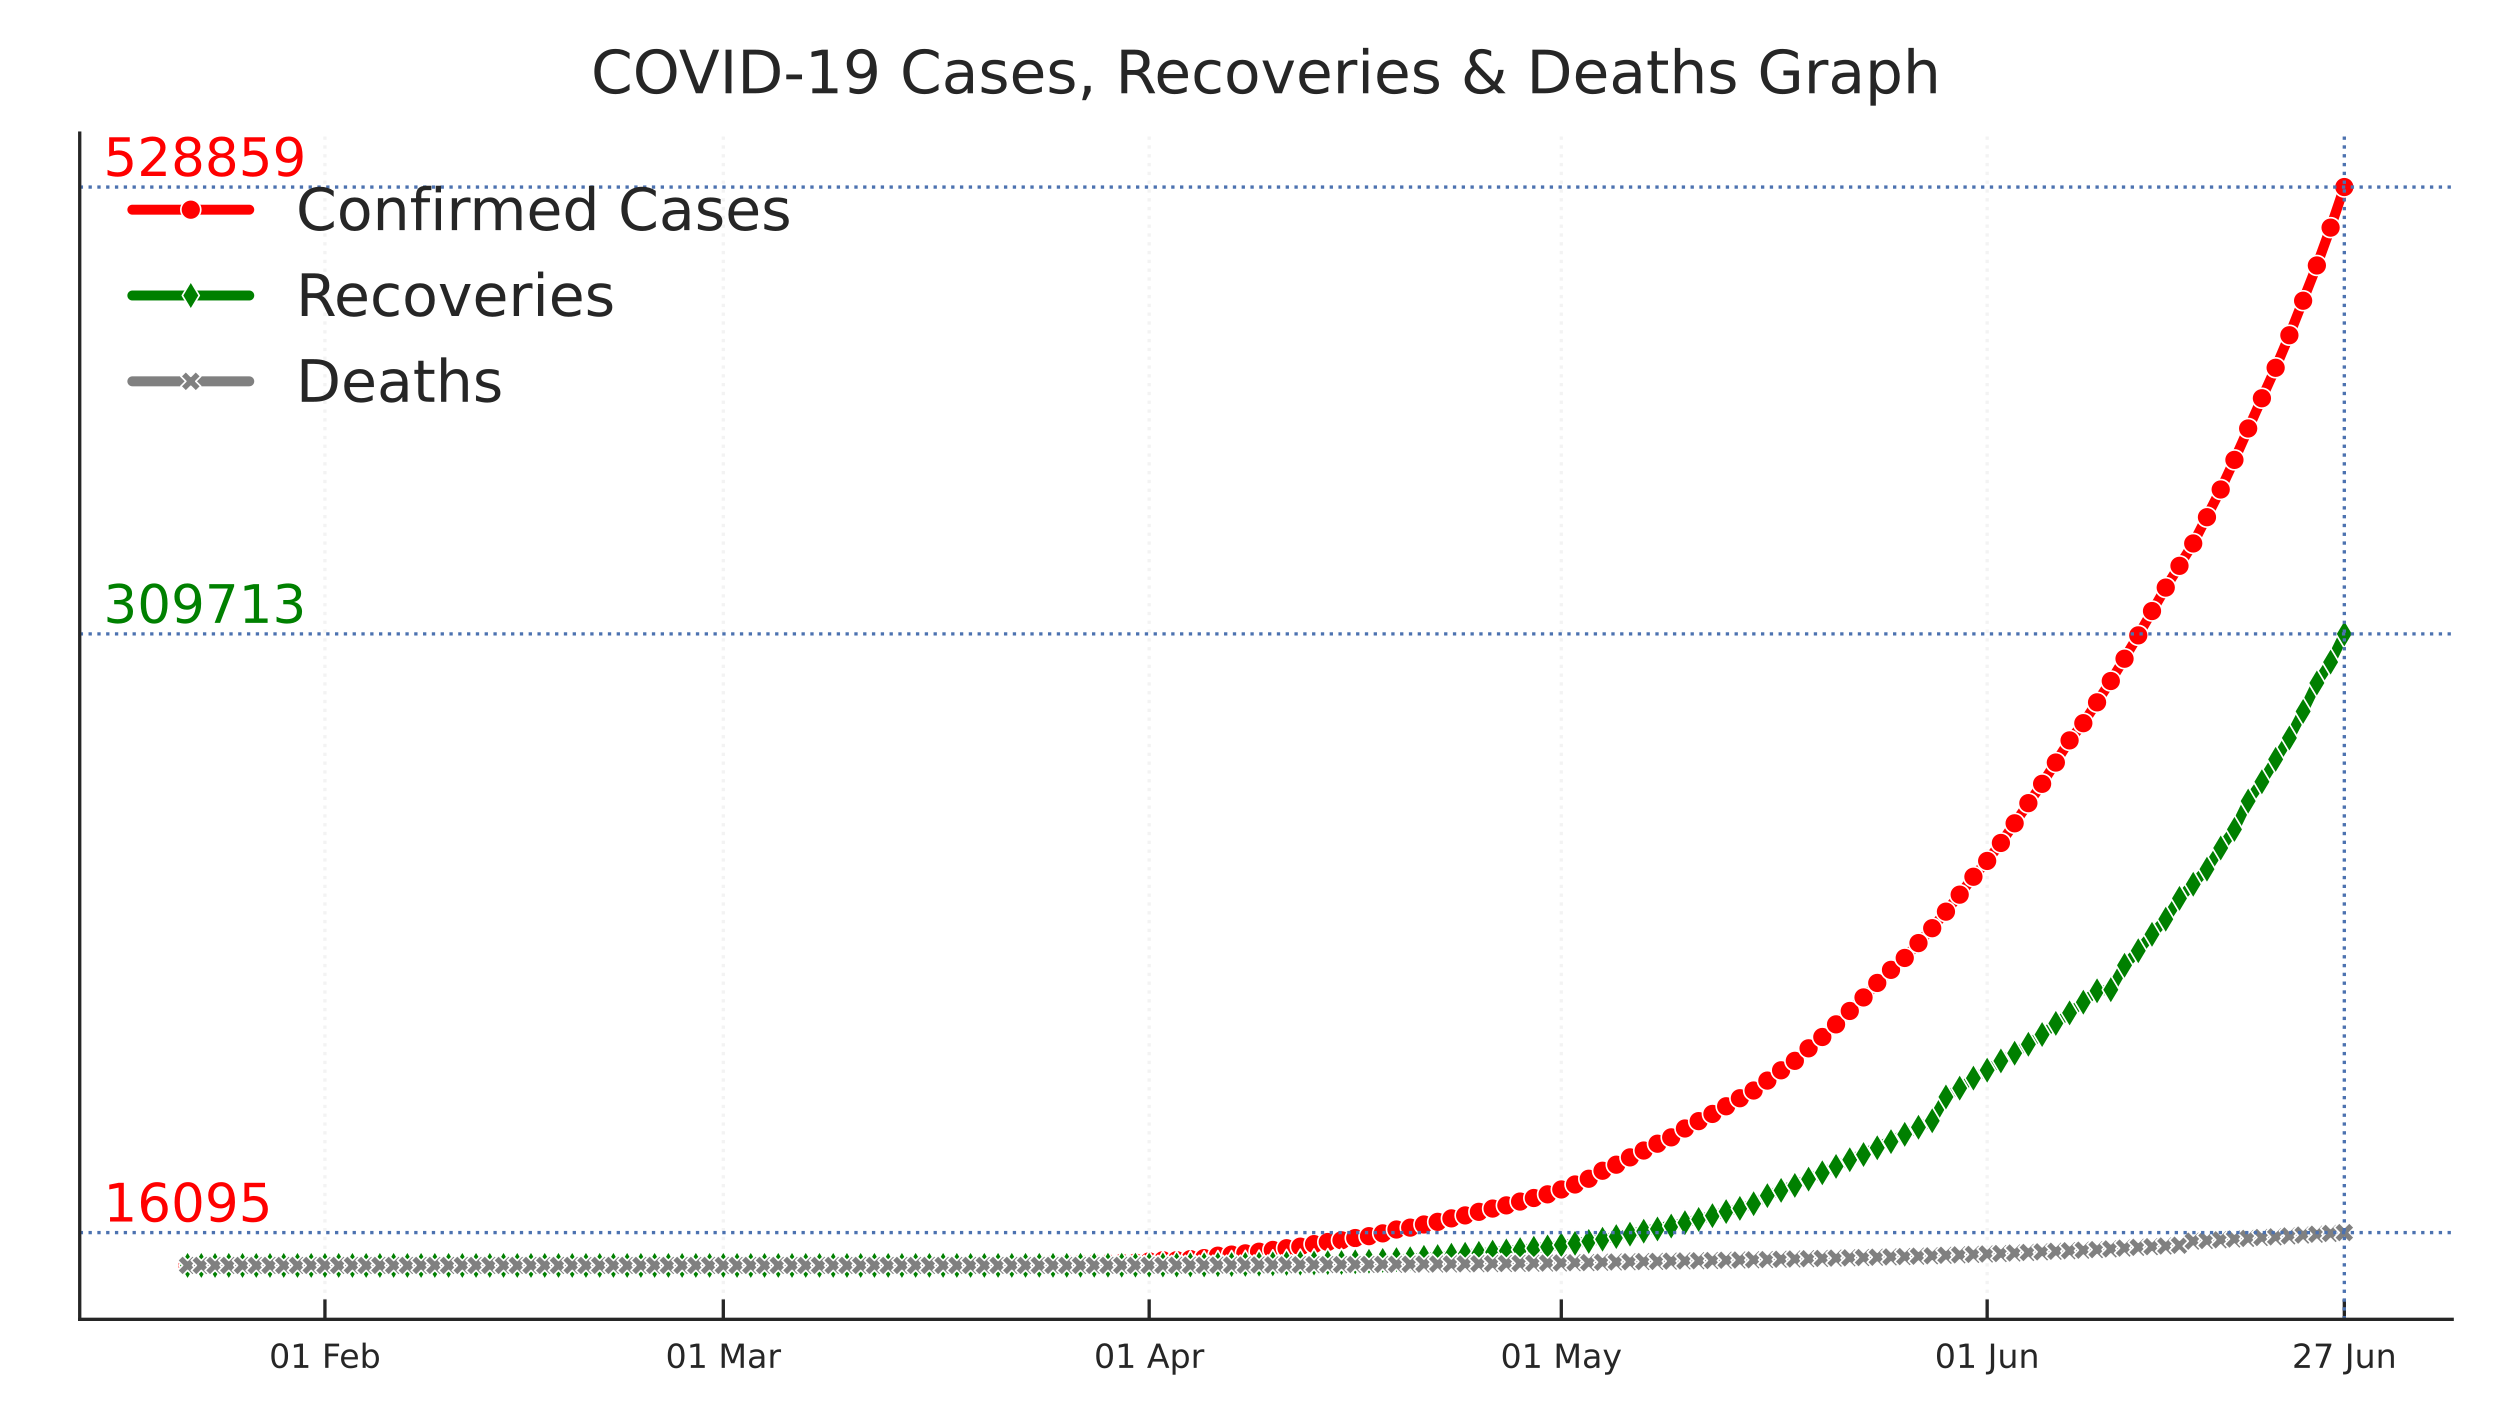 <?xml version="1.0" encoding="utf-8" standalone="no"?>
<!DOCTYPE svg PUBLIC "-//W3C//DTD SVG 1.1//EN"
  "http://www.w3.org/Graphics/SVG/1.1/DTD/svg11.dtd">
<!-- Created with matplotlib (https://matplotlib.org/) -->
<svg height="214.138pt" version="1.1" viewBox="0 0 376.32 214.138" width="376.32pt" xmlns="http://www.w3.org/2000/svg" xmlns:xlink="http://www.w3.org/1999/xlink">
 <defs>
  <style type="text/css">
*{stroke-linecap:butt;stroke-linejoin:round;}
  </style>
 </defs>
 <g id="figure_1">
  <g id="patch_1">
   <path d="M 0 214.138 
L 376.32 214.138 
L 376.32 0 
L 0 0 
z
" style="fill:#ffffff;"/>
  </g>
  <g id="axes_1">
   <g id="patch_2">
    <path d="M 12 198.599 
L 369.12 198.599 
L 369.12 20.039 
L 12 20.039 
z
" style="fill:#ffffff;"/>
   </g>
   <g id="matplotlib.axis_1">
    <g id="xtick_1">
     <g id="line2d_1">
      <path clip-path="url(#p5b54f023a2)" d="M 48.911 198.599 
L 48.911 20.039 
" style="fill:none;stroke:#f3f3f3;stroke-dasharray:0.5,0.825;stroke-dashoffset:0;stroke-width:0.5;"/>
     </g>
     <g id="line2d_2">
      <defs>
       <path d="M 0 0 
L 0 -3 
" id="m8f0b87795e" style="stroke:#262626;stroke-width:0.5;"/>
      </defs>
      <g>
       <use style="fill:#262626;stroke:#262626;stroke-width:0.5;" x="48.911" xlink:href="#m8f0b87795e" y="198.599"/>
      </g>
     </g>
     <g id="text_1">
      <!-- 01 Feb -->
      <defs>
       <path d="M 31.781 66.406 
Q 24.172 66.406 20.328 58.906 
Q 16.5 51.422 16.5 36.375 
Q 16.5 21.391 20.328 13.891 
Q 24.172 6.391 31.781 6.391 
Q 39.453 6.391 43.281 13.891 
Q 47.125 21.391 47.125 36.375 
Q 47.125 51.422 43.281 58.906 
Q 39.453 66.406 31.781 66.406 
z
M 31.781 74.219 
Q 44.047 74.219 50.516 64.516 
Q 56.984 54.828 56.984 36.375 
Q 56.984 17.969 50.516 8.266 
Q 44.047 -1.422 31.781 -1.422 
Q 19.531 -1.422 13.062 8.266 
Q 6.594 17.969 6.594 36.375 
Q 6.594 54.828 13.062 64.516 
Q 19.531 74.219 31.781 74.219 
z
" id="DejaVuSans-48"/>
       <path d="M 12.406 8.297 
L 28.516 8.297 
L 28.516 63.922 
L 10.984 60.406 
L 10.984 69.391 
L 28.422 72.906 
L 38.281 72.906 
L 38.281 8.297 
L 54.391 8.297 
L 54.391 0 
L 12.406 0 
z
" id="DejaVuSans-49"/>
       <path id="DejaVuSans-32"/>
       <path d="M 9.812 72.906 
L 51.703 72.906 
L 51.703 64.594 
L 19.672 64.594 
L 19.672 43.109 
L 48.578 43.109 
L 48.578 34.812 
L 19.672 34.812 
L 19.672 0 
L 9.812 0 
z
" id="DejaVuSans-70"/>
       <path d="M 56.203 29.594 
L 56.203 25.203 
L 14.891 25.203 
Q 15.484 15.922 20.484 11.062 
Q 25.484 6.203 34.422 6.203 
Q 39.594 6.203 44.453 7.469 
Q 49.312 8.734 54.109 11.281 
L 54.109 2.781 
Q 49.266 0.734 44.188 -0.344 
Q 39.109 -1.422 33.891 -1.422 
Q 20.797 -1.422 13.156 6.188 
Q 5.516 13.812 5.516 26.812 
Q 5.516 40.234 12.766 48.109 
Q 20.016 56 32.328 56 
Q 43.359 56 49.781 48.891 
Q 56.203 41.797 56.203 29.594 
z
M 47.219 32.234 
Q 47.125 39.594 43.094 43.984 
Q 39.062 48.391 32.422 48.391 
Q 24.906 48.391 20.391 44.141 
Q 15.875 39.891 15.188 32.172 
z
" id="DejaVuSans-101"/>
       <path d="M 48.688 27.297 
Q 48.688 37.203 44.609 42.844 
Q 40.531 48.484 33.406 48.484 
Q 26.266 48.484 22.188 42.844 
Q 18.109 37.203 18.109 27.297 
Q 18.109 17.391 22.188 11.75 
Q 26.266 6.109 33.406 6.109 
Q 40.531 6.109 44.609 11.75 
Q 48.688 17.391 48.688 27.297 
z
M 18.109 46.391 
Q 20.953 51.266 25.266 53.625 
Q 29.594 56 35.594 56 
Q 45.562 56 51.781 48.094 
Q 58.016 40.188 58.016 27.297 
Q 58.016 14.406 51.781 6.484 
Q 45.562 -1.422 35.594 -1.422 
Q 29.594 -1.422 25.266 0.953 
Q 20.953 3.328 18.109 8.203 
L 18.109 0 
L 9.078 0 
L 9.078 75.984 
L 18.109 75.984 
z
" id="DejaVuSans-98"/>
      </defs>
      <g style="fill:#262626;" transform="translate(40.51 205.898)scale(0.05 -0.05)">
       <use xlink:href="#DejaVuSans-48"/>
       <use x="63.623" xlink:href="#DejaVuSans-49"/>
       <use x="127.246" xlink:href="#DejaVuSans-32"/>
       <use x="159.033" xlink:href="#DejaVuSans-70"/>
       <use x="211.053" xlink:href="#DejaVuSans-101"/>
       <use x="272.576" xlink:href="#DejaVuSans-98"/>
      </g>
     </g>
    </g>
    <g id="xtick_2">
     <g id="line2d_3">
      <path clip-path="url(#p5b54f023a2)" d="M 108.879 198.599 
L 108.879 20.039 
" style="fill:none;stroke:#f3f3f3;stroke-dasharray:0.5,0.825;stroke-dashoffset:0;stroke-width:0.5;"/>
     </g>
     <g id="line2d_4">
      <g>
       <use style="fill:#262626;stroke:#262626;stroke-width:0.5;" x="108.879" xlink:href="#m8f0b87795e" y="198.599"/>
      </g>
     </g>
     <g id="text_2">
      <!-- 01 Mar -->
      <defs>
       <path d="M 9.812 72.906 
L 24.516 72.906 
L 43.109 23.297 
L 61.812 72.906 
L 76.516 72.906 
L 76.516 0 
L 66.891 0 
L 66.891 64.016 
L 48.094 14.016 
L 38.188 14.016 
L 19.391 64.016 
L 19.391 0 
L 9.812 0 
z
" id="DejaVuSans-77"/>
       <path d="M 34.281 27.484 
Q 23.391 27.484 19.188 25 
Q 14.984 22.516 14.984 16.5 
Q 14.984 11.719 18.141 8.906 
Q 21.297 6.109 26.703 6.109 
Q 34.188 6.109 38.703 11.406 
Q 43.219 16.703 43.219 25.484 
L 43.219 27.484 
z
M 52.203 31.203 
L 52.203 0 
L 43.219 0 
L 43.219 8.297 
Q 40.141 3.328 35.547 0.953 
Q 30.953 -1.422 24.312 -1.422 
Q 15.922 -1.422 10.953 3.297 
Q 6 8.016 6 15.922 
Q 6 25.141 12.172 29.828 
Q 18.359 34.516 30.609 34.516 
L 43.219 34.516 
L 43.219 35.406 
Q 43.219 41.609 39.141 45 
Q 35.062 48.391 27.688 48.391 
Q 23 48.391 18.547 47.266 
Q 14.109 46.141 10.016 43.891 
L 10.016 52.203 
Q 14.938 54.109 19.578 55.047 
Q 24.219 56 28.609 56 
Q 40.484 56 46.344 49.844 
Q 52.203 43.703 52.203 31.203 
z
" id="DejaVuSans-97"/>
       <path d="M 41.109 46.297 
Q 39.594 47.172 37.812 47.578 
Q 36.031 48 33.891 48 
Q 26.266 48 22.188 43.047 
Q 18.109 38.094 18.109 28.812 
L 18.109 0 
L 9.078 0 
L 9.078 54.688 
L 18.109 54.688 
L 18.109 46.188 
Q 20.953 51.172 25.484 53.578 
Q 30.031 56 36.531 56 
Q 37.453 56 38.578 55.875 
Q 39.703 55.766 41.062 55.516 
z
" id="DejaVuSans-114"/>
      </defs>
      <g style="fill:#262626;" transform="translate(100.187 205.898)scale(0.05 -0.05)">
       <use xlink:href="#DejaVuSans-48"/>
       <use x="63.623" xlink:href="#DejaVuSans-49"/>
       <use x="127.246" xlink:href="#DejaVuSans-32"/>
       <use x="159.033" xlink:href="#DejaVuSans-77"/>
       <use x="245.312" xlink:href="#DejaVuSans-97"/>
       <use x="306.592" xlink:href="#DejaVuSans-114"/>
      </g>
     </g>
    </g>
    <g id="xtick_3">
     <g id="line2d_5">
      <path clip-path="url(#p5b54f023a2)" d="M 172.983 198.599 
L 172.983 20.039 
" style="fill:none;stroke:#f3f3f3;stroke-dasharray:0.5,0.825;stroke-dashoffset:0;stroke-width:0.5;"/>
     </g>
     <g id="line2d_6">
      <g>
       <use style="fill:#262626;stroke:#262626;stroke-width:0.5;" x="172.983" xlink:href="#m8f0b87795e" y="198.599"/>
      </g>
     </g>
     <g id="text_3">
      <!-- 01 Apr -->
      <defs>
       <path d="M 34.188 63.188 
L 20.797 26.906 
L 47.609 26.906 
z
M 28.609 72.906 
L 39.797 72.906 
L 67.578 0 
L 57.328 0 
L 50.688 18.703 
L 17.828 18.703 
L 11.188 0 
L 0.781 0 
z
" id="DejaVuSans-65"/>
       <path d="M 18.109 8.203 
L 18.109 -20.797 
L 9.078 -20.797 
L 9.078 54.688 
L 18.109 54.688 
L 18.109 46.391 
Q 20.953 51.266 25.266 53.625 
Q 29.594 56 35.594 56 
Q 45.562 56 51.781 48.094 
Q 58.016 40.188 58.016 27.297 
Q 58.016 14.406 51.781 6.484 
Q 45.562 -1.422 35.594 -1.422 
Q 29.594 -1.422 25.266 0.953 
Q 20.953 3.328 18.109 8.203 
z
M 48.688 27.297 
Q 48.688 37.203 44.609 42.844 
Q 40.531 48.484 33.406 48.484 
Q 26.266 48.484 22.188 42.844 
Q 18.109 37.203 18.109 27.297 
Q 18.109 17.391 22.188 11.75 
Q 26.266 6.109 33.406 6.109 
Q 40.531 6.109 44.609 11.75 
Q 48.688 17.391 48.688 27.297 
z
" id="DejaVuSans-112"/>
      </defs>
      <g style="fill:#262626;" transform="translate(164.682 205.898)scale(0.05 -0.05)">
       <use xlink:href="#DejaVuSans-48"/>
       <use x="63.623" xlink:href="#DejaVuSans-49"/>
       <use x="127.246" xlink:href="#DejaVuSans-32"/>
       <use x="159.033" xlink:href="#DejaVuSans-65"/>
       <use x="227.441" xlink:href="#DejaVuSans-112"/>
       <use x="290.918" xlink:href="#DejaVuSans-114"/>
      </g>
     </g>
    </g>
    <g id="xtick_4">
     <g id="line2d_7">
      <path clip-path="url(#p5b54f023a2)" d="M 235.019 198.599 
L 235.019 20.039 
" style="fill:none;stroke:#f3f3f3;stroke-dasharray:0.5,0.825;stroke-dashoffset:0;stroke-width:0.5;"/>
     </g>
     <g id="line2d_8">
      <g>
       <use style="fill:#262626;stroke:#262626;stroke-width:0.5;" x="235.019" xlink:href="#m8f0b87795e" y="198.599"/>
      </g>
     </g>
     <g id="text_4">
      <!-- 01 May -->
      <defs>
       <path d="M 32.172 -5.078 
Q 28.375 -14.844 24.75 -17.812 
Q 21.141 -20.797 15.094 -20.797 
L 7.906 -20.797 
L 7.906 -13.281 
L 13.188 -13.281 
Q 16.891 -13.281 18.938 -11.516 
Q 21 -9.766 23.484 -3.219 
L 25.094 0.875 
L 2.984 54.688 
L 12.5 54.688 
L 29.594 11.922 
L 46.688 54.688 
L 56.203 54.688 
z
" id="DejaVuSans-121"/>
      </defs>
      <g style="fill:#262626;" transform="translate(225.875 205.898)scale(0.05 -0.05)">
       <use xlink:href="#DejaVuSans-48"/>
       <use x="63.623" xlink:href="#DejaVuSans-49"/>
       <use x="127.246" xlink:href="#DejaVuSans-32"/>
       <use x="159.033" xlink:href="#DejaVuSans-77"/>
       <use x="245.312" xlink:href="#DejaVuSans-97"/>
       <use x="306.592" xlink:href="#DejaVuSans-121"/>
      </g>
     </g>
    </g>
    <g id="xtick_5">
     <g id="line2d_9">
      <path clip-path="url(#p5b54f023a2)" d="M 299.123 198.599 
L 299.123 20.039 
" style="fill:none;stroke:#f3f3f3;stroke-dasharray:0.5,0.825;stroke-dashoffset:0;stroke-width:0.5;"/>
     </g>
     <g id="line2d_10">
      <g>
       <use style="fill:#262626;stroke:#262626;stroke-width:0.5;" x="299.123" xlink:href="#m8f0b87795e" y="198.599"/>
      </g>
     </g>
     <g id="text_5">
      <!-- 01 Jun -->
      <defs>
       <path d="M 9.812 72.906 
L 19.672 72.906 
L 19.672 5.078 
Q 19.672 -8.109 14.672 -14.062 
Q 9.672 -20.016 -1.422 -20.016 
L -5.172 -20.016 
L -5.172 -11.719 
L -2.094 -11.719 
Q 4.438 -11.719 7.125 -8.047 
Q 9.812 -4.391 9.812 5.078 
z
" id="DejaVuSans-74"/>
       <path d="M 8.5 21.578 
L 8.5 54.688 
L 17.484 54.688 
L 17.484 21.922 
Q 17.484 14.156 20.5 10.266 
Q 23.531 6.391 29.594 6.391 
Q 36.859 6.391 41.078 11.031 
Q 45.312 15.672 45.312 23.688 
L 45.312 54.688 
L 54.297 54.688 
L 54.297 0 
L 45.312 0 
L 45.312 8.406 
Q 42.047 3.422 37.719 1 
Q 33.406 -1.422 27.688 -1.422 
Q 18.266 -1.422 13.375 4.438 
Q 8.5 10.297 8.5 21.578 
z
M 31.109 56 
z
" id="DejaVuSans-117"/>
       <path d="M 54.891 33.016 
L 54.891 0 
L 45.906 0 
L 45.906 32.719 
Q 45.906 40.484 42.875 44.328 
Q 39.844 48.188 33.797 48.188 
Q 26.516 48.188 22.312 43.547 
Q 18.109 38.922 18.109 30.906 
L 18.109 0 
L 9.078 0 
L 9.078 54.688 
L 18.109 54.688 
L 18.109 46.188 
Q 21.344 51.125 25.703 53.562 
Q 30.078 56 35.797 56 
Q 45.219 56 50.047 50.172 
Q 54.891 44.344 54.891 33.016 
z
" id="DejaVuSans-110"/>
      </defs>
      <g style="fill:#262626;" transform="translate(291.241 205.898)scale(0.05 -0.05)">
       <use xlink:href="#DejaVuSans-48"/>
       <use x="63.623" xlink:href="#DejaVuSans-49"/>
       <use x="127.246" xlink:href="#DejaVuSans-32"/>
       <use x="159.033" xlink:href="#DejaVuSans-74"/>
       <use x="188.525" xlink:href="#DejaVuSans-117"/>
       <use x="251.904" xlink:href="#DejaVuSans-110"/>
      </g>
     </g>
    </g>
    <g id="xtick_6">
     <g id="line2d_11">
      <path clip-path="url(#p5b54f023a2)" d="M 352.887 198.599 
L 352.887 20.039 
" style="fill:none;stroke:#f3f3f3;stroke-dasharray:0.5,0.825;stroke-dashoffset:0;stroke-width:0.5;"/>
     </g>
     <g id="line2d_12">
      <g>
       <use style="fill:#262626;stroke:#262626;stroke-width:0.5;" x="352.887" xlink:href="#m8f0b87795e" y="198.599"/>
      </g>
     </g>
     <g id="text_6">
      <!-- 27 Jun -->
      <defs>
       <path d="M 19.188 8.297 
L 53.609 8.297 
L 53.609 0 
L 7.328 0 
L 7.328 8.297 
Q 12.938 14.109 22.625 23.891 
Q 32.328 33.688 34.812 36.531 
Q 39.547 41.844 41.422 45.531 
Q 43.312 49.219 43.312 52.781 
Q 43.312 58.594 39.234 62.25 
Q 35.156 65.922 28.609 65.922 
Q 23.969 65.922 18.812 64.312 
Q 13.672 62.703 7.812 59.422 
L 7.812 69.391 
Q 13.766 71.781 18.938 73 
Q 24.125 74.219 28.422 74.219 
Q 39.75 74.219 46.484 68.547 
Q 53.219 62.891 53.219 53.422 
Q 53.219 48.922 51.531 44.891 
Q 49.859 40.875 45.406 35.406 
Q 44.188 33.984 37.641 27.219 
Q 31.109 20.453 19.188 8.297 
z
" id="DejaVuSans-50"/>
       <path d="M 8.203 72.906 
L 55.078 72.906 
L 55.078 68.703 
L 28.609 0 
L 18.312 0 
L 43.219 64.594 
L 8.203 64.594 
z
" id="DejaVuSans-55"/>
      </defs>
      <g style="fill:#262626;" transform="translate(345.005 205.898)scale(0.05 -0.05)">
       <use xlink:href="#DejaVuSans-50"/>
       <use x="63.623" xlink:href="#DejaVuSans-55"/>
       <use x="127.246" xlink:href="#DejaVuSans-32"/>
       <use x="159.033" xlink:href="#DejaVuSans-74"/>
       <use x="188.525" xlink:href="#DejaVuSans-117"/>
       <use x="251.904" xlink:href="#DejaVuSans-110"/>
      </g>
     </g>
    </g>
   </g>
   <g id="line2d_13">
    <path clip-path="url(#p5b54f023a2)" d="M 28.233 190.482 
L 150.237 190.381 
L 168.847 190.098 
L 170.915 190.053 
L 175.051 189.702 
L 177.119 189.694 
L 181.255 189.381 
L 183.322 189.016 
L 189.526 188.418 
L 197.798 187.274 
L 208.137 185.657 
L 210.205 185.076 
L 212.273 184.792 
L 226.748 181.443 
L 235.019 179.047 
L 239.155 177.436 
L 241.223 176.229 
L 243.291 175.319 
L 247.426 173.186 
L 251.562 171.204 
L 253.63 169.868 
L 261.901 165.314 
L 263.969 164.152 
L 270.173 159.688 
L 272.241 157.801 
L 274.308 156.097 
L 278.444 152.178 
L 284.648 145.991 
L 286.716 144.198 
L 290.851 139.719 
L 294.987 134.672 
L 297.055 131.977 
L 299.123 129.595 
L 301.191 126.887 
L 307.394 117.988 
L 311.53 111.45 
L 313.598 108.859 
L 317.734 102.512 
L 321.869 95.64 
L 326.005 88.448 
L 330.141 81.806 
L 334.277 73.682 
L 336.344 69.227 
L 340.48 59.947 
L 342.548 55.363 
L 344.616 50.462 
L 348.752 39.959 
L 350.819 34.265 
L 352.887 28.155 
L 352.887 28.155 
" style="fill:none;stroke:#ff0000;stroke-linecap:round;stroke-width:1.5;"/>
    <defs>
     <path d="M 0 1.5 
C 0.398 1.5 0.779 1.342 1.061 1.061 
C 1.342 0.779 1.5 0.398 1.5 0 
C 1.5 -0.398 1.342 -0.779 1.061 -1.061 
C 0.779 -1.342 0.398 -1.5 0 -1.5 
C -0.398 -1.5 -0.779 -1.342 -1.061 -1.061 
C -1.342 -0.779 -1.5 -0.398 -1.5 0 
C -1.5 0.398 -1.342 0.779 -1.061 1.061 
C -0.779 1.342 -0.398 1.5 0 1.5 
z
" id="ma847c4bc74" style="stroke:#ffffff;stroke-width:0.25;"/>
    </defs>
    <g clip-path="url(#p5b54f023a2)">
     <use style="fill:#ff0000;stroke:#ffffff;stroke-width:0.25;" x="28.233" xlink:href="#ma847c4bc74" y="190.482"/>
     <use style="fill:#ff0000;stroke:#ffffff;stroke-width:0.25;" x="30.301" xlink:href="#ma847c4bc74" y="190.482"/>
     <use style="fill:#ff0000;stroke:#ffffff;stroke-width:0.25;" x="32.368" xlink:href="#ma847c4bc74" y="190.482"/>
     <use style="fill:#ff0000;stroke:#ffffff;stroke-width:0.25;" x="34.436" xlink:href="#ma847c4bc74" y="190.482"/>
     <use style="fill:#ff0000;stroke:#ffffff;stroke-width:0.25;" x="36.504" xlink:href="#ma847c4bc74" y="190.482"/>
     <use style="fill:#ff0000;stroke:#ffffff;stroke-width:0.25;" x="38.572" xlink:href="#ma847c4bc74" y="190.482"/>
     <use style="fill:#ff0000;stroke:#ffffff;stroke-width:0.25;" x="40.64" xlink:href="#ma847c4bc74" y="190.482"/>
     <use style="fill:#ff0000;stroke:#ffffff;stroke-width:0.25;" x="42.708" xlink:href="#ma847c4bc74" y="190.482"/>
     <use style="fill:#ff0000;stroke:#ffffff;stroke-width:0.25;" x="44.776" xlink:href="#ma847c4bc74" y="190.482"/>
     <use style="fill:#ff0000;stroke:#ffffff;stroke-width:0.25;" x="46.843" xlink:href="#ma847c4bc74" y="190.482"/>
     <use style="fill:#ff0000;stroke:#ffffff;stroke-width:0.25;" x="48.911" xlink:href="#ma847c4bc74" y="190.482"/>
     <use style="fill:#ff0000;stroke:#ffffff;stroke-width:0.25;" x="50.979" xlink:href="#ma847c4bc74" y="190.482"/>
     <use style="fill:#ff0000;stroke:#ffffff;stroke-width:0.25;" x="53.047" xlink:href="#ma847c4bc74" y="190.481"/>
     <use style="fill:#ff0000;stroke:#ffffff;stroke-width:0.25;" x="55.115" xlink:href="#ma847c4bc74" y="190.481"/>
     <use style="fill:#ff0000;stroke:#ffffff;stroke-width:0.25;" x="57.183" xlink:href="#ma847c4bc74" y="190.481"/>
     <use style="fill:#ff0000;stroke:#ffffff;stroke-width:0.25;" x="59.251" xlink:href="#ma847c4bc74" y="190.481"/>
     <use style="fill:#ff0000;stroke:#ffffff;stroke-width:0.25;" x="61.319" xlink:href="#ma847c4bc74" y="190.481"/>
     <use style="fill:#ff0000;stroke:#ffffff;stroke-width:0.25;" x="63.386" xlink:href="#ma847c4bc74" y="190.481"/>
     <use style="fill:#ff0000;stroke:#ffffff;stroke-width:0.25;" x="65.454" xlink:href="#ma847c4bc74" y="190.481"/>
     <use style="fill:#ff0000;stroke:#ffffff;stroke-width:0.25;" x="67.522" xlink:href="#ma847c4bc74" y="190.481"/>
     <use style="fill:#ff0000;stroke:#ffffff;stroke-width:0.25;" x="69.59" xlink:href="#ma847c4bc74" y="190.481"/>
     <use style="fill:#ff0000;stroke:#ffffff;stroke-width:0.25;" x="71.658" xlink:href="#ma847c4bc74" y="190.481"/>
     <use style="fill:#ff0000;stroke:#ffffff;stroke-width:0.25;" x="73.726" xlink:href="#ma847c4bc74" y="190.481"/>
     <use style="fill:#ff0000;stroke:#ffffff;stroke-width:0.25;" x="75.794" xlink:href="#ma847c4bc74" y="190.481"/>
     <use style="fill:#ff0000;stroke:#ffffff;stroke-width:0.25;" x="77.861" xlink:href="#ma847c4bc74" y="190.481"/>
     <use style="fill:#ff0000;stroke:#ffffff;stroke-width:0.25;" x="79.929" xlink:href="#ma847c4bc74" y="190.481"/>
     <use style="fill:#ff0000;stroke:#ffffff;stroke-width:0.25;" x="81.997" xlink:href="#ma847c4bc74" y="190.481"/>
     <use style="fill:#ff0000;stroke:#ffffff;stroke-width:0.25;" x="84.065" xlink:href="#ma847c4bc74" y="190.481"/>
     <use style="fill:#ff0000;stroke:#ffffff;stroke-width:0.25;" x="86.133" xlink:href="#ma847c4bc74" y="190.481"/>
     <use style="fill:#ff0000;stroke:#ffffff;stroke-width:0.25;" x="88.201" xlink:href="#ma847c4bc74" y="190.481"/>
     <use style="fill:#ff0000;stroke:#ffffff;stroke-width:0.25;" x="90.269" xlink:href="#ma847c4bc74" y="190.481"/>
     <use style="fill:#ff0000;stroke:#ffffff;stroke-width:0.25;" x="92.336" xlink:href="#ma847c4bc74" y="190.481"/>
     <use style="fill:#ff0000;stroke:#ffffff;stroke-width:0.25;" x="94.404" xlink:href="#ma847c4bc74" y="190.481"/>
     <use style="fill:#ff0000;stroke:#ffffff;stroke-width:0.25;" x="96.472" xlink:href="#ma847c4bc74" y="190.481"/>
     <use style="fill:#ff0000;stroke:#ffffff;stroke-width:0.25;" x="98.54" xlink:href="#ma847c4bc74" y="190.481"/>
     <use style="fill:#ff0000;stroke:#ffffff;stroke-width:0.25;" x="100.608" xlink:href="#ma847c4bc74" y="190.481"/>
     <use style="fill:#ff0000;stroke:#ffffff;stroke-width:0.25;" x="102.676" xlink:href="#ma847c4bc74" y="190.481"/>
     <use style="fill:#ff0000;stroke:#ffffff;stroke-width:0.25;" x="104.744" xlink:href="#ma847c4bc74" y="190.481"/>
     <use style="fill:#ff0000;stroke:#ffffff;stroke-width:0.25;" x="106.812" xlink:href="#ma847c4bc74" y="190.481"/>
     <use style="fill:#ff0000;stroke:#ffffff;stroke-width:0.25;" x="108.879" xlink:href="#ma847c4bc74" y="190.481"/>
     <use style="fill:#ff0000;stroke:#ffffff;stroke-width:0.25;" x="110.947" xlink:href="#ma847c4bc74" y="190.481"/>
     <use style="fill:#ff0000;stroke:#ffffff;stroke-width:0.25;" x="113.015" xlink:href="#ma847c4bc74" y="190.481"/>
     <use style="fill:#ff0000;stroke:#ffffff;stroke-width:0.25;" x="115.083" xlink:href="#ma847c4bc74" y="190.474"/>
     <use style="fill:#ff0000;stroke:#ffffff;stroke-width:0.25;" x="117.151" xlink:href="#ma847c4bc74" y="190.473"/>
     <use style="fill:#ff0000;stroke:#ffffff;stroke-width:0.25;" x="119.219" xlink:href="#ma847c4bc74" y="190.473"/>
     <use style="fill:#ff0000;stroke:#ffffff;stroke-width:0.25;" x="121.287" xlink:href="#ma847c4bc74" y="190.472"/>
     <use style="fill:#ff0000;stroke:#ffffff;stroke-width:0.25;" x="123.354" xlink:href="#ma847c4bc74" y="190.47"/>
     <use style="fill:#ff0000;stroke:#ffffff;stroke-width:0.25;" x="125.422" xlink:href="#ma847c4bc74" y="190.469"/>
     <use style="fill:#ff0000;stroke:#ffffff;stroke-width:0.25;" x="127.49" xlink:href="#ma847c4bc74" y="190.465"/>
     <use style="fill:#ff0000;stroke:#ffffff;stroke-width:0.25;" x="129.558" xlink:href="#ma847c4bc74" y="190.463"/>
     <use style="fill:#ff0000;stroke:#ffffff;stroke-width:0.25;" x="131.626" xlink:href="#ma847c4bc74" y="190.46"/>
     <use style="fill:#ff0000;stroke:#ffffff;stroke-width:0.25;" x="133.694" xlink:href="#ma847c4bc74" y="190.457"/>
     <use style="fill:#ff0000;stroke:#ffffff;stroke-width:0.25;" x="135.762" xlink:href="#ma847c4bc74" y="190.451"/>
     <use style="fill:#ff0000;stroke:#ffffff;stroke-width:0.25;" x="137.829" xlink:href="#ma847c4bc74" y="190.448"/>
     <use style="fill:#ff0000;stroke:#ffffff;stroke-width:0.25;" x="139.897" xlink:href="#ma847c4bc74" y="190.446"/>
     <use style="fill:#ff0000;stroke:#ffffff;stroke-width:0.25;" x="141.965" xlink:href="#ma847c4bc74" y="190.439"/>
     <use style="fill:#ff0000;stroke:#ffffff;stroke-width:0.25;" x="144.033" xlink:href="#ma847c4bc74" y="190.434"/>
     <use style="fill:#ff0000;stroke:#ffffff;stroke-width:0.25;" x="146.101" xlink:href="#ma847c4bc74" y="190.423"/>
     <use style="fill:#ff0000;stroke:#ffffff;stroke-width:0.25;" x="148.169" xlink:href="#ma847c4bc74" y="190.407"/>
     <use style="fill:#ff0000;stroke:#ffffff;stroke-width:0.25;" x="150.237" xlink:href="#ma847c4bc74" y="190.381"/>
     <use style="fill:#ff0000;stroke:#ffffff;stroke-width:0.25;" x="152.305" xlink:href="#ma847c4bc74" y="190.361"/>
     <use style="fill:#ff0000;stroke:#ffffff;stroke-width:0.25;" x="154.372" xlink:href="#ma847c4bc74" y="190.329"/>
     <use style="fill:#ff0000;stroke:#ffffff;stroke-width:0.25;" x="156.44" xlink:href="#ma847c4bc74" y="190.318"/>
     <use style="fill:#ff0000;stroke:#ffffff;stroke-width:0.25;" x="158.508" xlink:href="#ma847c4bc74" y="190.281"/>
     <use style="fill:#ff0000;stroke:#ffffff;stroke-width:0.25;" x="160.576" xlink:href="#ma847c4bc74" y="190.259"/>
     <use style="fill:#ff0000;stroke:#ffffff;stroke-width:0.25;" x="162.644" xlink:href="#ma847c4bc74" y="190.21"/>
     <use style="fill:#ff0000;stroke:#ffffff;stroke-width:0.25;" x="164.712" xlink:href="#ma847c4bc74" y="190.179"/>
     <use style="fill:#ff0000;stroke:#ffffff;stroke-width:0.25;" x="166.78" xlink:href="#ma847c4bc74" y="190.168"/>
     <use style="fill:#ff0000;stroke:#ffffff;stroke-width:0.25;" x="168.847" xlink:href="#ma847c4bc74" y="190.098"/>
     <use style="fill:#ff0000;stroke:#ffffff;stroke-width:0.25;" x="170.915" xlink:href="#ma847c4bc74" y="190.053"/>
     <use style="fill:#ff0000;stroke:#ffffff;stroke-width:0.25;" x="172.983" xlink:href="#ma847c4bc74" y="189.869"/>
     <use style="fill:#ff0000;stroke:#ffffff;stroke-width:0.25;" x="175.051" xlink:href="#ma847c4bc74" y="189.702"/>
     <use style="fill:#ff0000;stroke:#ffffff;stroke-width:0.25;" x="177.119" xlink:href="#ma847c4bc74" y="189.694"/>
     <use style="fill:#ff0000;stroke:#ffffff;stroke-width:0.25;" x="179.187" xlink:href="#ma847c4bc74" y="189.536"/>
     <use style="fill:#ff0000;stroke:#ffffff;stroke-width:0.25;" x="181.255" xlink:href="#ma847c4bc74" y="189.381"/>
     <use style="fill:#ff0000;stroke:#ffffff;stroke-width:0.25;" x="183.322" xlink:href="#ma847c4bc74" y="189.016"/>
     <use style="fill:#ff0000;stroke:#ffffff;stroke-width:0.25;" x="185.39" xlink:href="#ma847c4bc74" y="188.852"/>
     <use style="fill:#ff0000;stroke:#ffffff;stroke-width:0.25;" x="187.458" xlink:href="#ma847c4bc74" y="188.666"/>
     <use style="fill:#ff0000;stroke:#ffffff;stroke-width:0.25;" x="189.526" xlink:href="#ma847c4bc74" y="188.418"/>
     <use style="fill:#ff0000;stroke:#ffffff;stroke-width:0.25;" x="191.594" xlink:href="#ma847c4bc74" y="188.15"/>
     <use style="fill:#ff0000;stroke:#ffffff;stroke-width:0.25;" x="193.662" xlink:href="#ma847c4bc74" y="187.89"/>
     <use style="fill:#ff0000;stroke:#ffffff;stroke-width:0.25;" x="195.73" xlink:href="#ma847c4bc74" y="187.657"/>
     <use style="fill:#ff0000;stroke:#ffffff;stroke-width:0.25;" x="197.798" xlink:href="#ma847c4bc74" y="187.274"/>
     <use style="fill:#ff0000;stroke:#ffffff;stroke-width:0.25;" x="199.865" xlink:href="#ma847c4bc74" y="186.956"/>
     <use style="fill:#ff0000;stroke:#ffffff;stroke-width:0.25;" x="201.933" xlink:href="#ma847c4bc74" y="186.7"/>
     <use style="fill:#ff0000;stroke:#ffffff;stroke-width:0.25;" x="204.001" xlink:href="#ma847c4bc74" y="186.36"/>
     <use style="fill:#ff0000;stroke:#ffffff;stroke-width:0.25;" x="206.069" xlink:href="#ma847c4bc74" y="186.077"/>
     <use style="fill:#ff0000;stroke:#ffffff;stroke-width:0.25;" x="208.137" xlink:href="#ma847c4bc74" y="185.657"/>
     <use style="fill:#ff0000;stroke:#ffffff;stroke-width:0.25;" x="210.205" xlink:href="#ma847c4bc74" y="185.076"/>
     <use style="fill:#ff0000;stroke:#ffffff;stroke-width:0.25;" x="212.273" xlink:href="#ma847c4bc74" y="184.792"/>
     <use style="fill:#ff0000;stroke:#ffffff;stroke-width:0.25;" x="214.34" xlink:href="#ma847c4bc74" y="184.319"/>
     <use style="fill:#ff0000;stroke:#ffffff;stroke-width:0.25;" x="216.408" xlink:href="#ma847c4bc74" y="183.923"/>
     <use style="fill:#ff0000;stroke:#ffffff;stroke-width:0.25;" x="218.476" xlink:href="#ma847c4bc74" y="183.399"/>
     <use style="fill:#ff0000;stroke:#ffffff;stroke-width:0.25;" x="220.544" xlink:href="#ma847c4bc74" y="182.953"/>
     <use style="fill:#ff0000;stroke:#ffffff;stroke-width:0.25;" x="222.612" xlink:href="#ma847c4bc74" y="182.415"/>
     <use style="fill:#ff0000;stroke:#ffffff;stroke-width:0.25;" x="224.68" xlink:href="#ma847c4bc74" y="181.922"/>
     <use style="fill:#ff0000;stroke:#ffffff;stroke-width:0.25;" x="226.748" xlink:href="#ma847c4bc74" y="181.443"/>
     <use style="fill:#ff0000;stroke:#ffffff;stroke-width:0.25;" x="228.815" xlink:href="#ma847c4bc74" y="180.868"/>
     <use style="fill:#ff0000;stroke:#ffffff;stroke-width:0.25;" x="230.883" xlink:href="#ma847c4bc74" y="180.334"/>
     <use style="fill:#ff0000;stroke:#ffffff;stroke-width:0.25;" x="232.951" xlink:href="#ma847c4bc74" y="179.781"/>
     <use style="fill:#ff0000;stroke:#ffffff;stroke-width:0.25;" x="235.019" xlink:href="#ma847c4bc74" y="179.047"/>
     <use style="fill:#ff0000;stroke:#ffffff;stroke-width:0.25;" x="237.087" xlink:href="#ma847c4bc74" y="178.297"/>
     <use style="fill:#ff0000;stroke:#ffffff;stroke-width:0.25;" x="239.155" xlink:href="#ma847c4bc74" y="177.436"/>
     <use style="fill:#ff0000;stroke:#ffffff;stroke-width:0.25;" x="241.223" xlink:href="#ma847c4bc74" y="176.229"/>
     <use style="fill:#ff0000;stroke:#ffffff;stroke-width:0.25;" x="243.291" xlink:href="#ma847c4bc74" y="175.319"/>
     <use style="fill:#ff0000;stroke:#ffffff;stroke-width:0.25;" x="245.358" xlink:href="#ma847c4bc74" y="174.218"/>
     <use style="fill:#ff0000;stroke:#ffffff;stroke-width:0.25;" x="247.426" xlink:href="#ma847c4bc74" y="173.186"/>
     <use style="fill:#ff0000;stroke:#ffffff;stroke-width:0.25;" x="249.494" xlink:href="#ma847c4bc74" y="172.16"/>
     <use style="fill:#ff0000;stroke:#ffffff;stroke-width:0.25;" x="251.562" xlink:href="#ma847c4bc74" y="171.204"/>
     <use style="fill:#ff0000;stroke:#ffffff;stroke-width:0.25;" x="253.63" xlink:href="#ma847c4bc74" y="169.868"/>
     <use style="fill:#ff0000;stroke:#ffffff;stroke-width:0.25;" x="255.698" xlink:href="#ma847c4bc74" y="168.761"/>
     <use style="fill:#ff0000;stroke:#ffffff;stroke-width:0.25;" x="257.766" xlink:href="#ma847c4bc74" y="167.679"/>
     <use style="fill:#ff0000;stroke:#ffffff;stroke-width:0.25;" x="259.833" xlink:href="#ma847c4bc74" y="166.524"/>
     <use style="fill:#ff0000;stroke:#ffffff;stroke-width:0.25;" x="261.901" xlink:href="#ma847c4bc74" y="165.314"/>
     <use style="fill:#ff0000;stroke:#ffffff;stroke-width:0.25;" x="263.969" xlink:href="#ma847c4bc74" y="164.152"/>
     <use style="fill:#ff0000;stroke:#ffffff;stroke-width:0.25;" x="266.037" xlink:href="#ma847c4bc74" y="162.659"/>
     <use style="fill:#ff0000;stroke:#ffffff;stroke-width:0.25;" x="268.105" xlink:href="#ma847c4bc74" y="161.109"/>
     <use style="fill:#ff0000;stroke:#ffffff;stroke-width:0.25;" x="270.173" xlink:href="#ma847c4bc74" y="159.688"/>
     <use style="fill:#ff0000;stroke:#ffffff;stroke-width:0.25;" x="272.241" xlink:href="#ma847c4bc74" y="157.801"/>
     <use style="fill:#ff0000;stroke:#ffffff;stroke-width:0.25;" x="274.308" xlink:href="#ma847c4bc74" y="156.097"/>
     <use style="fill:#ff0000;stroke:#ffffff;stroke-width:0.25;" x="276.376" xlink:href="#ma847c4bc74" y="154.194"/>
     <use style="fill:#ff0000;stroke:#ffffff;stroke-width:0.25;" x="278.444" xlink:href="#ma847c4bc74" y="152.178"/>
     <use style="fill:#ff0000;stroke:#ffffff;stroke-width:0.25;" x="280.512" xlink:href="#ma847c4bc74" y="150.143"/>
     <use style="fill:#ff0000;stroke:#ffffff;stroke-width:0.25;" x="282.58" xlink:href="#ma847c4bc74" y="147.96"/>
     <use style="fill:#ff0000;stroke:#ffffff;stroke-width:0.25;" x="284.648" xlink:href="#ma847c4bc74" y="145.991"/>
     <use style="fill:#ff0000;stroke:#ffffff;stroke-width:0.25;" x="286.716" xlink:href="#ma847c4bc74" y="144.198"/>
     <use style="fill:#ff0000;stroke:#ffffff;stroke-width:0.25;" x="288.784" xlink:href="#ma847c4bc74" y="141.96"/>
     <use style="fill:#ff0000;stroke:#ffffff;stroke-width:0.25;" x="290.851" xlink:href="#ma847c4bc74" y="139.719"/>
     <use style="fill:#ff0000;stroke:#ffffff;stroke-width:0.25;" x="292.919" xlink:href="#ma847c4bc74" y="137.231"/>
     <use style="fill:#ff0000;stroke:#ffffff;stroke-width:0.25;" x="294.987" xlink:href="#ma847c4bc74" y="134.672"/>
     <use style="fill:#ff0000;stroke:#ffffff;stroke-width:0.25;" x="297.055" xlink:href="#ma847c4bc74" y="131.977"/>
     <use style="fill:#ff0000;stroke:#ffffff;stroke-width:0.25;" x="299.123" xlink:href="#ma847c4bc74" y="129.595"/>
     <use style="fill:#ff0000;stroke:#ffffff;stroke-width:0.25;" x="301.191" xlink:href="#ma847c4bc74" y="126.887"/>
     <use style="fill:#ff0000;stroke:#ffffff;stroke-width:0.25;" x="303.259" xlink:href="#ma847c4bc74" y="123.931"/>
     <use style="fill:#ff0000;stroke:#ffffff;stroke-width:0.25;" x="305.326" xlink:href="#ma847c4bc74" y="120.895"/>
     <use style="fill:#ff0000;stroke:#ffffff;stroke-width:0.25;" x="307.394" xlink:href="#ma847c4bc74" y="117.988"/>
     <use style="fill:#ff0000;stroke:#ffffff;stroke-width:0.25;" x="309.462" xlink:href="#ma847c4bc74" y="114.784"/>
     <use style="fill:#ff0000;stroke:#ffffff;stroke-width:0.25;" x="311.53" xlink:href="#ma847c4bc74" y="111.45"/>
     <use style="fill:#ff0000;stroke:#ffffff;stroke-width:0.25;" x="313.598" xlink:href="#ma847c4bc74" y="108.859"/>
     <use style="fill:#ff0000;stroke:#ffffff;stroke-width:0.25;" x="315.666" xlink:href="#ma847c4bc74" y="105.722"/>
     <use style="fill:#ff0000;stroke:#ffffff;stroke-width:0.25;" x="317.734" xlink:href="#ma847c4bc74" y="102.512"/>
     <use style="fill:#ff0000;stroke:#ffffff;stroke-width:0.25;" x="319.801" xlink:href="#ma847c4bc74" y="99.157"/>
     <use style="fill:#ff0000;stroke:#ffffff;stroke-width:0.25;" x="321.869" xlink:href="#ma847c4bc74" y="95.64"/>
     <use style="fill:#ff0000;stroke:#ffffff;stroke-width:0.25;" x="323.937" xlink:href="#ma847c4bc74" y="91.979"/>
     <use style="fill:#ff0000;stroke:#ffffff;stroke-width:0.25;" x="326.005" xlink:href="#ma847c4bc74" y="88.448"/>
     <use style="fill:#ff0000;stroke:#ffffff;stroke-width:0.25;" x="328.073" xlink:href="#ma847c4bc74" y="85.174"/>
     <use style="fill:#ff0000;stroke:#ffffff;stroke-width:0.25;" x="330.141" xlink:href="#ma847c4bc74" y="81.806"/>
     <use style="fill:#ff0000;stroke:#ffffff;stroke-width:0.25;" x="332.209" xlink:href="#ma847c4bc74" y="77.852"/>
     <use style="fill:#ff0000;stroke:#ffffff;stroke-width:0.25;" x="334.277" xlink:href="#ma847c4bc74" y="73.682"/>
     <use style="fill:#ff0000;stroke:#ffffff;stroke-width:0.25;" x="336.344" xlink:href="#ma847c4bc74" y="69.227"/>
     <use style="fill:#ff0000;stroke:#ffffff;stroke-width:0.25;" x="338.412" xlink:href="#ma847c4bc74" y="64.499"/>
     <use style="fill:#ff0000;stroke:#ffffff;stroke-width:0.25;" x="340.48" xlink:href="#ma847c4bc74" y="59.947"/>
     <use style="fill:#ff0000;stroke:#ffffff;stroke-width:0.25;" x="342.548" xlink:href="#ma847c4bc74" y="55.363"/>
     <use style="fill:#ff0000;stroke:#ffffff;stroke-width:0.25;" x="344.616" xlink:href="#ma847c4bc74" y="50.462"/>
     <use style="fill:#ff0000;stroke:#ffffff;stroke-width:0.25;" x="346.684" xlink:href="#ma847c4bc74" y="45.268"/>
     <use style="fill:#ff0000;stroke:#ffffff;stroke-width:0.25;" x="348.752" xlink:href="#ma847c4bc74" y="39.959"/>
     <use style="fill:#ff0000;stroke:#ffffff;stroke-width:0.25;" x="350.819" xlink:href="#ma847c4bc74" y="34.265"/>
     <use style="fill:#ff0000;stroke:#ffffff;stroke-width:0.25;" x="352.887" xlink:href="#ma847c4bc74" y="28.155"/>
    </g>
   </g>
   <g id="line2d_14">
    <path clip-path="url(#p5b54f023a2)" d="M 28.233 190.482 
L 181.255 190.412 
L 208.137 189.726 
L 216.408 189.141 
L 222.612 188.659 
L 232.951 187.699 
L 241.223 186.539 
L 253.63 184.046 
L 257.766 182.987 
L 259.833 182.379 
L 261.901 181.897 
L 263.969 181.195 
L 266.037 179.978 
L 272.241 177.496 
L 286.716 170.753 
L 290.851 168.714 
L 292.919 165.121 
L 294.987 163.798 
L 297.055 162.289 
L 299.123 161.092 
L 301.191 159.701 
L 303.259 158.539 
L 307.394 155.727 
L 311.53 152.468 
L 315.666 149.147 
L 317.734 148.982 
L 319.801 145.302 
L 321.869 143.112 
L 323.937 140.642 
L 326.005 138.365 
L 328.073 135.229 
L 332.209 130.836 
L 334.277 127.649 
L 336.344 124.849 
L 338.412 120.584 
L 340.48 117.678 
L 344.616 111.082 
L 346.684 107.088 
L 348.752 102.809 
L 350.819 99.665 
L 352.887 95.419 
L 352.887 95.419 
" style="fill:none;stroke:#008000;stroke-linecap:round;stroke-width:1.5;"/>
    <defs>
     <path d="M -0 2.121 
L 1.273 0 
L 0 -2.121 
L -1.273 -0 
z
" id="m51c8587eb6" style="stroke:#ffffff;stroke-linejoin:miter;stroke-width:0.25;"/>
    </defs>
    <g clip-path="url(#p5b54f023a2)">
     <use style="fill:#008000;stroke:#ffffff;stroke-linejoin:miter;stroke-width:0.25;" x="28.233" xlink:href="#m51c8587eb6" y="190.482"/>
     <use style="fill:#008000;stroke:#ffffff;stroke-linejoin:miter;stroke-width:0.25;" x="30.301" xlink:href="#m51c8587eb6" y="190.482"/>
     <use style="fill:#008000;stroke:#ffffff;stroke-linejoin:miter;stroke-width:0.25;" x="32.368" xlink:href="#m51c8587eb6" y="190.482"/>
     <use style="fill:#008000;stroke:#ffffff;stroke-linejoin:miter;stroke-width:0.25;" x="34.436" xlink:href="#m51c8587eb6" y="190.482"/>
     <use style="fill:#008000;stroke:#ffffff;stroke-linejoin:miter;stroke-width:0.25;" x="36.504" xlink:href="#m51c8587eb6" y="190.482"/>
     <use style="fill:#008000;stroke:#ffffff;stroke-linejoin:miter;stroke-width:0.25;" x="38.572" xlink:href="#m51c8587eb6" y="190.482"/>
     <use style="fill:#008000;stroke:#ffffff;stroke-linejoin:miter;stroke-width:0.25;" x="40.64" xlink:href="#m51c8587eb6" y="190.482"/>
     <use style="fill:#008000;stroke:#ffffff;stroke-linejoin:miter;stroke-width:0.25;" x="42.708" xlink:href="#m51c8587eb6" y="190.482"/>
     <use style="fill:#008000;stroke:#ffffff;stroke-linejoin:miter;stroke-width:0.25;" x="44.776" xlink:href="#m51c8587eb6" y="190.482"/>
     <use style="fill:#008000;stroke:#ffffff;stroke-linejoin:miter;stroke-width:0.25;" x="46.843" xlink:href="#m51c8587eb6" y="190.482"/>
     <use style="fill:#008000;stroke:#ffffff;stroke-linejoin:miter;stroke-width:0.25;" x="48.911" xlink:href="#m51c8587eb6" y="190.482"/>
     <use style="fill:#008000;stroke:#ffffff;stroke-linejoin:miter;stroke-width:0.25;" x="50.979" xlink:href="#m51c8587eb6" y="190.482"/>
     <use style="fill:#008000;stroke:#ffffff;stroke-linejoin:miter;stroke-width:0.25;" x="53.047" xlink:href="#m51c8587eb6" y="190.482"/>
     <use style="fill:#008000;stroke:#ffffff;stroke-linejoin:miter;stroke-width:0.25;" x="55.115" xlink:href="#m51c8587eb6" y="190.482"/>
     <use style="fill:#008000;stroke:#ffffff;stroke-linejoin:miter;stroke-width:0.25;" x="57.183" xlink:href="#m51c8587eb6" y="190.482"/>
     <use style="fill:#008000;stroke:#ffffff;stroke-linejoin:miter;stroke-width:0.25;" x="59.251" xlink:href="#m51c8587eb6" y="190.482"/>
     <use style="fill:#008000;stroke:#ffffff;stroke-linejoin:miter;stroke-width:0.25;" x="61.319" xlink:href="#m51c8587eb6" y="190.482"/>
     <use style="fill:#008000;stroke:#ffffff;stroke-linejoin:miter;stroke-width:0.25;" x="63.386" xlink:href="#m51c8587eb6" y="190.482"/>
     <use style="fill:#008000;stroke:#ffffff;stroke-linejoin:miter;stroke-width:0.25;" x="65.454" xlink:href="#m51c8587eb6" y="190.482"/>
     <use style="fill:#008000;stroke:#ffffff;stroke-linejoin:miter;stroke-width:0.25;" x="67.522" xlink:href="#m51c8587eb6" y="190.482"/>
     <use style="fill:#008000;stroke:#ffffff;stroke-linejoin:miter;stroke-width:0.25;" x="69.59" xlink:href="#m51c8587eb6" y="190.482"/>
     <use style="fill:#008000;stroke:#ffffff;stroke-linejoin:miter;stroke-width:0.25;" x="71.658" xlink:href="#m51c8587eb6" y="190.482"/>
     <use style="fill:#008000;stroke:#ffffff;stroke-linejoin:miter;stroke-width:0.25;" x="73.726" xlink:href="#m51c8587eb6" y="190.482"/>
     <use style="fill:#008000;stroke:#ffffff;stroke-linejoin:miter;stroke-width:0.25;" x="75.794" xlink:href="#m51c8587eb6" y="190.482"/>
     <use style="fill:#008000;stroke:#ffffff;stroke-linejoin:miter;stroke-width:0.25;" x="77.861" xlink:href="#m51c8587eb6" y="190.482"/>
     <use style="fill:#008000;stroke:#ffffff;stroke-linejoin:miter;stroke-width:0.25;" x="79.929" xlink:href="#m51c8587eb6" y="190.481"/>
     <use style="fill:#008000;stroke:#ffffff;stroke-linejoin:miter;stroke-width:0.25;" x="81.997" xlink:href="#m51c8587eb6" y="190.481"/>
     <use style="fill:#008000;stroke:#ffffff;stroke-linejoin:miter;stroke-width:0.25;" x="84.065" xlink:href="#m51c8587eb6" y="190.481"/>
     <use style="fill:#008000;stroke:#ffffff;stroke-linejoin:miter;stroke-width:0.25;" x="86.133" xlink:href="#m51c8587eb6" y="190.481"/>
     <use style="fill:#008000;stroke:#ffffff;stroke-linejoin:miter;stroke-width:0.25;" x="88.201" xlink:href="#m51c8587eb6" y="190.481"/>
     <use style="fill:#008000;stroke:#ffffff;stroke-linejoin:miter;stroke-width:0.25;" x="90.269" xlink:href="#m51c8587eb6" y="190.481"/>
     <use style="fill:#008000;stroke:#ffffff;stroke-linejoin:miter;stroke-width:0.25;" x="92.336" xlink:href="#m51c8587eb6" y="190.481"/>
     <use style="fill:#008000;stroke:#ffffff;stroke-linejoin:miter;stroke-width:0.25;" x="94.404" xlink:href="#m51c8587eb6" y="190.481"/>
     <use style="fill:#008000;stroke:#ffffff;stroke-linejoin:miter;stroke-width:0.25;" x="96.472" xlink:href="#m51c8587eb6" y="190.481"/>
     <use style="fill:#008000;stroke:#ffffff;stroke-linejoin:miter;stroke-width:0.25;" x="98.54" xlink:href="#m51c8587eb6" y="190.481"/>
     <use style="fill:#008000;stroke:#ffffff;stroke-linejoin:miter;stroke-width:0.25;" x="100.608" xlink:href="#m51c8587eb6" y="190.481"/>
     <use style="fill:#008000;stroke:#ffffff;stroke-linejoin:miter;stroke-width:0.25;" x="102.676" xlink:href="#m51c8587eb6" y="190.481"/>
     <use style="fill:#008000;stroke:#ffffff;stroke-linejoin:miter;stroke-width:0.25;" x="104.744" xlink:href="#m51c8587eb6" y="190.481"/>
     <use style="fill:#008000;stroke:#ffffff;stroke-linejoin:miter;stroke-width:0.25;" x="106.812" xlink:href="#m51c8587eb6" y="190.481"/>
     <use style="fill:#008000;stroke:#ffffff;stroke-linejoin:miter;stroke-width:0.25;" x="108.879" xlink:href="#m51c8587eb6" y="190.481"/>
     <use style="fill:#008000;stroke:#ffffff;stroke-linejoin:miter;stroke-width:0.25;" x="110.947" xlink:href="#m51c8587eb6" y="190.481"/>
     <use style="fill:#008000;stroke:#ffffff;stroke-linejoin:miter;stroke-width:0.25;" x="113.015" xlink:href="#m51c8587eb6" y="190.481"/>
     <use style="fill:#008000;stroke:#ffffff;stroke-linejoin:miter;stroke-width:0.25;" x="115.083" xlink:href="#m51c8587eb6" y="190.481"/>
     <use style="fill:#008000;stroke:#ffffff;stroke-linejoin:miter;stroke-width:0.25;" x="117.151" xlink:href="#m51c8587eb6" y="190.481"/>
     <use style="fill:#008000;stroke:#ffffff;stroke-linejoin:miter;stroke-width:0.25;" x="119.219" xlink:href="#m51c8587eb6" y="190.481"/>
     <use style="fill:#008000;stroke:#ffffff;stroke-linejoin:miter;stroke-width:0.25;" x="121.287" xlink:href="#m51c8587eb6" y="190.481"/>
     <use style="fill:#008000;stroke:#ffffff;stroke-linejoin:miter;stroke-width:0.25;" x="123.354" xlink:href="#m51c8587eb6" y="190.481"/>
     <use style="fill:#008000;stroke:#ffffff;stroke-linejoin:miter;stroke-width:0.25;" x="125.422" xlink:href="#m51c8587eb6" y="190.481"/>
     <use style="fill:#008000;stroke:#ffffff;stroke-linejoin:miter;stroke-width:0.25;" x="127.49" xlink:href="#m51c8587eb6" y="190.481"/>
     <use style="fill:#008000;stroke:#ffffff;stroke-linejoin:miter;stroke-width:0.25;" x="129.558" xlink:href="#m51c8587eb6" y="190.481"/>
     <use style="fill:#008000;stroke:#ffffff;stroke-linejoin:miter;stroke-width:0.25;" x="131.626" xlink:href="#m51c8587eb6" y="190.481"/>
     <use style="fill:#008000;stroke:#ffffff;stroke-linejoin:miter;stroke-width:0.25;" x="133.694" xlink:href="#m51c8587eb6" y="190.481"/>
     <use style="fill:#008000;stroke:#ffffff;stroke-linejoin:miter;stroke-width:0.25;" x="135.762" xlink:href="#m51c8587eb6" y="190.481"/>
     <use style="fill:#008000;stroke:#ffffff;stroke-linejoin:miter;stroke-width:0.25;" x="137.829" xlink:href="#m51c8587eb6" y="190.478"/>
     <use style="fill:#008000;stroke:#ffffff;stroke-linejoin:miter;stroke-width:0.25;" x="139.897" xlink:href="#m51c8587eb6" y="190.478"/>
     <use style="fill:#008000;stroke:#ffffff;stroke-linejoin:miter;stroke-width:0.25;" x="141.965" xlink:href="#m51c8587eb6" y="190.478"/>
     <use style="fill:#008000;stroke:#ffffff;stroke-linejoin:miter;stroke-width:0.25;" x="144.033" xlink:href="#m51c8587eb6" y="190.478"/>
     <use style="fill:#008000;stroke:#ffffff;stroke-linejoin:miter;stroke-width:0.25;" x="146.101" xlink:href="#m51c8587eb6" y="190.478"/>
     <use style="fill:#008000;stroke:#ffffff;stroke-linejoin:miter;stroke-width:0.25;" x="148.169" xlink:href="#m51c8587eb6" y="190.476"/>
     <use style="fill:#008000;stroke:#ffffff;stroke-linejoin:miter;stroke-width:0.25;" x="150.237" xlink:href="#m51c8587eb6" y="190.475"/>
     <use style="fill:#008000;stroke:#ffffff;stroke-linejoin:miter;stroke-width:0.25;" x="152.305" xlink:href="#m51c8587eb6" y="190.474"/>
     <use style="fill:#008000;stroke:#ffffff;stroke-linejoin:miter;stroke-width:0.25;" x="154.372" xlink:href="#m51c8587eb6" y="190.474"/>
     <use style="fill:#008000;stroke:#ffffff;stroke-linejoin:miter;stroke-width:0.25;" x="156.44" xlink:href="#m51c8587eb6" y="190.47"/>
     <use style="fill:#008000;stroke:#ffffff;stroke-linejoin:miter;stroke-width:0.25;" x="158.508" xlink:href="#m51c8587eb6" y="190.469"/>
     <use style="fill:#008000;stroke:#ffffff;stroke-linejoin:miter;stroke-width:0.25;" x="160.576" xlink:href="#m51c8587eb6" y="190.468"/>
     <use style="fill:#008000;stroke:#ffffff;stroke-linejoin:miter;stroke-width:0.25;" x="162.644" xlink:href="#m51c8587eb6" y="190.46"/>
     <use style="fill:#008000;stroke:#ffffff;stroke-linejoin:miter;stroke-width:0.25;" x="164.712" xlink:href="#m51c8587eb6" y="190.456"/>
     <use style="fill:#008000;stroke:#ffffff;stroke-linejoin:miter;stroke-width:0.25;" x="166.78" xlink:href="#m51c8587eb6" y="190.453"/>
     <use style="fill:#008000;stroke:#ffffff;stroke-linejoin:miter;stroke-width:0.25;" x="168.847" xlink:href="#m51c8587eb6" y="190.451"/>
     <use style="fill:#008000;stroke:#ffffff;stroke-linejoin:miter;stroke-width:0.25;" x="170.915" xlink:href="#m51c8587eb6" y="190.444"/>
     <use style="fill:#008000;stroke:#ffffff;stroke-linejoin:miter;stroke-width:0.25;" x="172.983" xlink:href="#m51c8587eb6" y="190.437"/>
     <use style="fill:#008000;stroke:#ffffff;stroke-linejoin:miter;stroke-width:0.25;" x="175.051" xlink:href="#m51c8587eb6" y="190.424"/>
     <use style="fill:#008000;stroke:#ffffff;stroke-linejoin:miter;stroke-width:0.25;" x="177.119" xlink:href="#m51c8587eb6" y="190.423"/>
     <use style="fill:#008000;stroke:#ffffff;stroke-linejoin:miter;stroke-width:0.25;" x="179.187" xlink:href="#m51c8587eb6" y="190.412"/>
     <use style="fill:#008000;stroke:#ffffff;stroke-linejoin:miter;stroke-width:0.25;" x="181.255" xlink:href="#m51c8587eb6" y="190.412"/>
     <use style="fill:#008000;stroke:#ffffff;stroke-linejoin:miter;stroke-width:0.25;" x="183.322" xlink:href="#m51c8587eb6" y="190.367"/>
     <use style="fill:#008000;stroke:#ffffff;stroke-linejoin:miter;stroke-width:0.25;" x="185.39" xlink:href="#m51c8587eb6" y="190.353"/>
     <use style="fill:#008000;stroke:#ffffff;stroke-linejoin:miter;stroke-width:0.25;" x="187.458" xlink:href="#m51c8587eb6" y="190.327"/>
     <use style="fill:#008000;stroke:#ffffff;stroke-linejoin:miter;stroke-width:0.25;" x="189.526" xlink:href="#m51c8587eb6" y="190.292"/>
     <use style="fill:#008000;stroke:#ffffff;stroke-linejoin:miter;stroke-width:0.25;" x="191.594" xlink:href="#m51c8587eb6" y="190.245"/>
     <use style="fill:#008000;stroke:#ffffff;stroke-linejoin:miter;stroke-width:0.25;" x="193.662" xlink:href="#m51c8587eb6" y="190.185"/>
     <use style="fill:#008000;stroke:#ffffff;stroke-linejoin:miter;stroke-width:0.25;" x="195.73" xlink:href="#m51c8587eb6" y="190.151"/>
     <use style="fill:#008000;stroke:#ffffff;stroke-linejoin:miter;stroke-width:0.25;" x="197.798" xlink:href="#m51c8587eb6" y="190.12"/>
     <use style="fill:#008000;stroke:#ffffff;stroke-linejoin:miter;stroke-width:0.25;" x="199.865" xlink:href="#m51c8587eb6" y="190.065"/>
     <use style="fill:#008000;stroke:#ffffff;stroke-linejoin:miter;stroke-width:0.25;" x="201.933" xlink:href="#m51c8587eb6" y="190.043"/>
     <use style="fill:#008000;stroke:#ffffff;stroke-linejoin:miter;stroke-width:0.25;" x="204.001" xlink:href="#m51c8587eb6" y="189.94"/>
     <use style="fill:#008000;stroke:#ffffff;stroke-linejoin:miter;stroke-width:0.25;" x="206.069" xlink:href="#m51c8587eb6" y="189.856"/>
     <use style="fill:#008000;stroke:#ffffff;stroke-linejoin:miter;stroke-width:0.25;" x="208.137" xlink:href="#m51c8587eb6" y="189.726"/>
     <use style="fill:#008000;stroke:#ffffff;stroke-linejoin:miter;stroke-width:0.25;" x="210.205" xlink:href="#m51c8587eb6" y="189.606"/>
     <use style="fill:#008000;stroke:#ffffff;stroke-linejoin:miter;stroke-width:0.25;" x="212.273" xlink:href="#m51c8587eb6" y="189.478"/>
     <use style="fill:#008000;stroke:#ffffff;stroke-linejoin:miter;stroke-width:0.25;" x="214.34" xlink:href="#m51c8587eb6" y="189.262"/>
     <use style="fill:#008000;stroke:#ffffff;stroke-linejoin:miter;stroke-width:0.25;" x="216.408" xlink:href="#m51c8587eb6" y="189.141"/>
     <use style="fill:#008000;stroke:#ffffff;stroke-linejoin:miter;stroke-width:0.25;" x="218.476" xlink:href="#m51c8587eb6" y="188.944"/>
     <use style="fill:#008000;stroke:#ffffff;stroke-linejoin:miter;stroke-width:0.25;" x="220.544" xlink:href="#m51c8587eb6" y="188.795"/>
     <use style="fill:#008000;stroke:#ffffff;stroke-linejoin:miter;stroke-width:0.25;" x="222.612" xlink:href="#m51c8587eb6" y="188.659"/>
     <use style="fill:#008000;stroke:#ffffff;stroke-linejoin:miter;stroke-width:0.25;" x="224.68" xlink:href="#m51c8587eb6" y="188.48"/>
     <use style="fill:#008000;stroke:#ffffff;stroke-linejoin:miter;stroke-width:0.25;" x="226.748" xlink:href="#m51c8587eb6" y="188.292"/>
     <use style="fill:#008000;stroke:#ffffff;stroke-linejoin:miter;stroke-width:0.25;" x="228.815" xlink:href="#m51c8587eb6" y="188.104"/>
     <use style="fill:#008000;stroke:#ffffff;stroke-linejoin:miter;stroke-width:0.25;" x="230.883" xlink:href="#m51c8587eb6" y="187.893"/>
     <use style="fill:#008000;stroke:#ffffff;stroke-linejoin:miter;stroke-width:0.25;" x="232.951" xlink:href="#m51c8587eb6" y="187.699"/>
     <use style="fill:#008000;stroke:#ffffff;stroke-linejoin:miter;stroke-width:0.25;" x="235.019" xlink:href="#m51c8587eb6" y="187.411"/>
     <use style="fill:#008000;stroke:#ffffff;stroke-linejoin:miter;stroke-width:0.25;" x="237.087" xlink:href="#m51c8587eb6" y="187.161"/>
     <use style="fill:#008000;stroke:#ffffff;stroke-linejoin:miter;stroke-width:0.25;" x="239.155" xlink:href="#m51c8587eb6" y="186.868"/>
     <use style="fill:#008000;stroke:#ffffff;stroke-linejoin:miter;stroke-width:0.25;" x="241.223" xlink:href="#m51c8587eb6" y="186.539"/>
     <use style="fill:#008000;stroke:#ffffff;stroke-linejoin:miter;stroke-width:0.25;" x="243.291" xlink:href="#m51c8587eb6" y="186.142"/>
     <use style="fill:#008000;stroke:#ffffff;stroke-linejoin:miter;stroke-width:0.25;" x="245.358" xlink:href="#m51c8587eb6" y="185.777"/>
     <use style="fill:#008000;stroke:#ffffff;stroke-linejoin:miter;stroke-width:0.25;" x="247.426" xlink:href="#m51c8587eb6" y="185.333"/>
     <use style="fill:#008000;stroke:#ffffff;stroke-linejoin:miter;stroke-width:0.25;" x="249.494" xlink:href="#m51c8587eb6" y="184.992"/>
     <use style="fill:#008000;stroke:#ffffff;stroke-linejoin:miter;stroke-width:0.25;" x="251.562" xlink:href="#m51c8587eb6" y="184.558"/>
     <use style="fill:#008000;stroke:#ffffff;stroke-linejoin:miter;stroke-width:0.25;" x="253.63" xlink:href="#m51c8587eb6" y="184.046"/>
     <use style="fill:#008000;stroke:#ffffff;stroke-linejoin:miter;stroke-width:0.25;" x="255.698" xlink:href="#m51c8587eb6" y="183.561"/>
     <use style="fill:#008000;stroke:#ffffff;stroke-linejoin:miter;stroke-width:0.25;" x="257.766" xlink:href="#m51c8587eb6" y="182.987"/>
     <use style="fill:#008000;stroke:#ffffff;stroke-linejoin:miter;stroke-width:0.25;" x="259.833" xlink:href="#m51c8587eb6" y="182.379"/>
     <use style="fill:#008000;stroke:#ffffff;stroke-linejoin:miter;stroke-width:0.25;" x="261.901" xlink:href="#m51c8587eb6" y="181.897"/>
     <use style="fill:#008000;stroke:#ffffff;stroke-linejoin:miter;stroke-width:0.25;" x="263.969" xlink:href="#m51c8587eb6" y="181.195"/>
     <use style="fill:#008000;stroke:#ffffff;stroke-linejoin:miter;stroke-width:0.25;" x="266.037" xlink:href="#m51c8587eb6" y="179.978"/>
     <use style="fill:#008000;stroke:#ffffff;stroke-linejoin:miter;stroke-width:0.25;" x="268.105" xlink:href="#m51c8587eb6" y="179.188"/>
     <use style="fill:#008000;stroke:#ffffff;stroke-linejoin:miter;stroke-width:0.25;" x="270.173" xlink:href="#m51c8587eb6" y="178.44"/>
     <use style="fill:#008000;stroke:#ffffff;stroke-linejoin:miter;stroke-width:0.25;" x="272.241" xlink:href="#m51c8587eb6" y="177.496"/>
     <use style="fill:#008000;stroke:#ffffff;stroke-linejoin:miter;stroke-width:0.25;" x="274.308" xlink:href="#m51c8587eb6" y="176.54"/>
     <use style="fill:#008000;stroke:#ffffff;stroke-linejoin:miter;stroke-width:0.25;" x="276.376" xlink:href="#m51c8587eb6" y="175.579"/>
     <use style="fill:#008000;stroke:#ffffff;stroke-linejoin:miter;stroke-width:0.25;" x="278.444" xlink:href="#m51c8587eb6" y="174.575"/>
     <use style="fill:#008000;stroke:#ffffff;stroke-linejoin:miter;stroke-width:0.25;" x="280.512" xlink:href="#m51c8587eb6" y="173.789"/>
     <use style="fill:#008000;stroke:#ffffff;stroke-linejoin:miter;stroke-width:0.25;" x="282.58" xlink:href="#m51c8587eb6" y="172.774"/>
     <use style="fill:#008000;stroke:#ffffff;stroke-linejoin:miter;stroke-width:0.25;" x="284.648" xlink:href="#m51c8587eb6" y="171.849"/>
     <use style="fill:#008000;stroke:#ffffff;stroke-linejoin:miter;stroke-width:0.25;" x="286.716" xlink:href="#m51c8587eb6" y="170.753"/>
     <use style="fill:#008000;stroke:#ffffff;stroke-linejoin:miter;stroke-width:0.25;" x="288.784" xlink:href="#m51c8587eb6" y="169.687"/>
     <use style="fill:#008000;stroke:#ffffff;stroke-linejoin:miter;stroke-width:0.25;" x="290.851" xlink:href="#m51c8587eb6" y="168.714"/>
     <use style="fill:#008000;stroke:#ffffff;stroke-linejoin:miter;stroke-width:0.25;" x="292.919" xlink:href="#m51c8587eb6" y="165.121"/>
     <use style="fill:#008000;stroke:#ffffff;stroke-linejoin:miter;stroke-width:0.25;" x="294.987" xlink:href="#m51c8587eb6" y="163.798"/>
     <use style="fill:#008000;stroke:#ffffff;stroke-linejoin:miter;stroke-width:0.25;" x="297.055" xlink:href="#m51c8587eb6" y="162.289"/>
     <use style="fill:#008000;stroke:#ffffff;stroke-linejoin:miter;stroke-width:0.25;" x="299.123" xlink:href="#m51c8587eb6" y="161.092"/>
     <use style="fill:#008000;stroke:#ffffff;stroke-linejoin:miter;stroke-width:0.25;" x="301.191" xlink:href="#m51c8587eb6" y="159.701"/>
     <use style="fill:#008000;stroke:#ffffff;stroke-linejoin:miter;stroke-width:0.25;" x="303.259" xlink:href="#m51c8587eb6" y="158.539"/>
     <use style="fill:#008000;stroke:#ffffff;stroke-linejoin:miter;stroke-width:0.25;" x="305.326" xlink:href="#m51c8587eb6" y="157.195"/>
     <use style="fill:#008000;stroke:#ffffff;stroke-linejoin:miter;stroke-width:0.25;" x="307.394" xlink:href="#m51c8587eb6" y="155.727"/>
     <use style="fill:#008000;stroke:#ffffff;stroke-linejoin:miter;stroke-width:0.25;" x="309.462" xlink:href="#m51c8587eb6" y="154.05"/>
     <use style="fill:#008000;stroke:#ffffff;stroke-linejoin:miter;stroke-width:0.25;" x="311.53" xlink:href="#m51c8587eb6" y="152.468"/>
     <use style="fill:#008000;stroke:#ffffff;stroke-linejoin:miter;stroke-width:0.25;" x="313.598" xlink:href="#m51c8587eb6" y="150.858"/>
     <use style="fill:#008000;stroke:#ffffff;stroke-linejoin:miter;stroke-width:0.25;" x="315.666" xlink:href="#m51c8587eb6" y="149.147"/>
     <use style="fill:#008000;stroke:#ffffff;stroke-linejoin:miter;stroke-width:0.25;" x="317.734" xlink:href="#m51c8587eb6" y="148.982"/>
     <use style="fill:#008000;stroke:#ffffff;stroke-linejoin:miter;stroke-width:0.25;" x="319.801" xlink:href="#m51c8587eb6" y="145.302"/>
     <use style="fill:#008000;stroke:#ffffff;stroke-linejoin:miter;stroke-width:0.25;" x="321.869" xlink:href="#m51c8587eb6" y="143.112"/>
     <use style="fill:#008000;stroke:#ffffff;stroke-linejoin:miter;stroke-width:0.25;" x="323.937" xlink:href="#m51c8587eb6" y="140.642"/>
     <use style="fill:#008000;stroke:#ffffff;stroke-linejoin:miter;stroke-width:0.25;" x="326.005" xlink:href="#m51c8587eb6" y="138.365"/>
     <use style="fill:#008000;stroke:#ffffff;stroke-linejoin:miter;stroke-width:0.25;" x="328.073" xlink:href="#m51c8587eb6" y="135.229"/>
     <use style="fill:#008000;stroke:#ffffff;stroke-linejoin:miter;stroke-width:0.25;" x="330.141" xlink:href="#m51c8587eb6" y="133.105"/>
     <use style="fill:#008000;stroke:#ffffff;stroke-linejoin:miter;stroke-width:0.25;" x="332.209" xlink:href="#m51c8587eb6" y="130.836"/>
     <use style="fill:#008000;stroke:#ffffff;stroke-linejoin:miter;stroke-width:0.25;" x="334.277" xlink:href="#m51c8587eb6" y="127.649"/>
     <use style="fill:#008000;stroke:#ffffff;stroke-linejoin:miter;stroke-width:0.25;" x="336.344" xlink:href="#m51c8587eb6" y="124.849"/>
     <use style="fill:#008000;stroke:#ffffff;stroke-linejoin:miter;stroke-width:0.25;" x="338.412" xlink:href="#m51c8587eb6" y="120.584"/>
     <use style="fill:#008000;stroke:#ffffff;stroke-linejoin:miter;stroke-width:0.25;" x="340.48" xlink:href="#m51c8587eb6" y="117.678"/>
     <use style="fill:#008000;stroke:#ffffff;stroke-linejoin:miter;stroke-width:0.25;" x="342.548" xlink:href="#m51c8587eb6" y="114.303"/>
     <use style="fill:#008000;stroke:#ffffff;stroke-linejoin:miter;stroke-width:0.25;" x="344.616" xlink:href="#m51c8587eb6" y="111.082"/>
     <use style="fill:#008000;stroke:#ffffff;stroke-linejoin:miter;stroke-width:0.25;" x="346.684" xlink:href="#m51c8587eb6" y="107.088"/>
     <use style="fill:#008000;stroke:#ffffff;stroke-linejoin:miter;stroke-width:0.25;" x="348.752" xlink:href="#m51c8587eb6" y="102.809"/>
     <use style="fill:#008000;stroke:#ffffff;stroke-linejoin:miter;stroke-width:0.25;" x="350.819" xlink:href="#m51c8587eb6" y="99.665"/>
     <use style="fill:#008000;stroke:#ffffff;stroke-linejoin:miter;stroke-width:0.25;" x="352.887" xlink:href="#m51c8587eb6" y="95.419"/>
    </g>
   </g>
   <g id="line2d_15">
    <path clip-path="url(#p5b54f023a2)" d="M 28.233 190.482 
L 197.798 190.372 
L 239.155 190.055 
L 251.562 189.837 
L 286.716 189.149 
L 305.326 188.529 
L 326.005 187.56 
L 328.073 187.444 
L 330.141 186.829 
L 346.684 185.911 
L 352.887 185.542 
L 352.887 185.542 
" style="fill:none;stroke:#808080;stroke-linecap:round;stroke-width:1.5;"/>
    <defs>
     <path d="M -0.75 1.5 
L 0 0.75 
L 0.75 1.5 
L 1.5 0.75 
L 0.75 0 
L 1.5 -0.75 
L 0.75 -1.5 
L 0 -0.75 
L -0.75 -1.5 
L -1.5 -0.75 
L -0.75 0 
L -1.5 0.75 
z
" id="m1414f4becc" style="stroke:#ffffff;stroke-linejoin:miter;stroke-width:0.25;"/>
    </defs>
    <g clip-path="url(#p5b54f023a2)">
     <use style="fill:#808080;stroke:#ffffff;stroke-linejoin:miter;stroke-width:0.25;" x="28.233" xlink:href="#m1414f4becc" y="190.482"/>
     <use style="fill:#808080;stroke:#ffffff;stroke-linejoin:miter;stroke-width:0.25;" x="30.301" xlink:href="#m1414f4becc" y="190.482"/>
     <use style="fill:#808080;stroke:#ffffff;stroke-linejoin:miter;stroke-width:0.25;" x="32.368" xlink:href="#m1414f4becc" y="190.482"/>
     <use style="fill:#808080;stroke:#ffffff;stroke-linejoin:miter;stroke-width:0.25;" x="34.436" xlink:href="#m1414f4becc" y="190.482"/>
     <use style="fill:#808080;stroke:#ffffff;stroke-linejoin:miter;stroke-width:0.25;" x="36.504" xlink:href="#m1414f4becc" y="190.482"/>
     <use style="fill:#808080;stroke:#ffffff;stroke-linejoin:miter;stroke-width:0.25;" x="38.572" xlink:href="#m1414f4becc" y="190.482"/>
     <use style="fill:#808080;stroke:#ffffff;stroke-linejoin:miter;stroke-width:0.25;" x="40.64" xlink:href="#m1414f4becc" y="190.482"/>
     <use style="fill:#808080;stroke:#ffffff;stroke-linejoin:miter;stroke-width:0.25;" x="42.708" xlink:href="#m1414f4becc" y="190.482"/>
     <use style="fill:#808080;stroke:#ffffff;stroke-linejoin:miter;stroke-width:0.25;" x="44.776" xlink:href="#m1414f4becc" y="190.482"/>
     <use style="fill:#808080;stroke:#ffffff;stroke-linejoin:miter;stroke-width:0.25;" x="46.843" xlink:href="#m1414f4becc" y="190.482"/>
     <use style="fill:#808080;stroke:#ffffff;stroke-linejoin:miter;stroke-width:0.25;" x="48.911" xlink:href="#m1414f4becc" y="190.482"/>
     <use style="fill:#808080;stroke:#ffffff;stroke-linejoin:miter;stroke-width:0.25;" x="50.979" xlink:href="#m1414f4becc" y="190.482"/>
     <use style="fill:#808080;stroke:#ffffff;stroke-linejoin:miter;stroke-width:0.25;" x="53.047" xlink:href="#m1414f4becc" y="190.482"/>
     <use style="fill:#808080;stroke:#ffffff;stroke-linejoin:miter;stroke-width:0.25;" x="55.115" xlink:href="#m1414f4becc" y="190.482"/>
     <use style="fill:#808080;stroke:#ffffff;stroke-linejoin:miter;stroke-width:0.25;" x="57.183" xlink:href="#m1414f4becc" y="190.482"/>
     <use style="fill:#808080;stroke:#ffffff;stroke-linejoin:miter;stroke-width:0.25;" x="59.251" xlink:href="#m1414f4becc" y="190.482"/>
     <use style="fill:#808080;stroke:#ffffff;stroke-linejoin:miter;stroke-width:0.25;" x="61.319" xlink:href="#m1414f4becc" y="190.482"/>
     <use style="fill:#808080;stroke:#ffffff;stroke-linejoin:miter;stroke-width:0.25;" x="63.386" xlink:href="#m1414f4becc" y="190.482"/>
     <use style="fill:#808080;stroke:#ffffff;stroke-linejoin:miter;stroke-width:0.25;" x="65.454" xlink:href="#m1414f4becc" y="190.482"/>
     <use style="fill:#808080;stroke:#ffffff;stroke-linejoin:miter;stroke-width:0.25;" x="67.522" xlink:href="#m1414f4becc" y="190.482"/>
     <use style="fill:#808080;stroke:#ffffff;stroke-linejoin:miter;stroke-width:0.25;" x="69.59" xlink:href="#m1414f4becc" y="190.482"/>
     <use style="fill:#808080;stroke:#ffffff;stroke-linejoin:miter;stroke-width:0.25;" x="71.658" xlink:href="#m1414f4becc" y="190.482"/>
     <use style="fill:#808080;stroke:#ffffff;stroke-linejoin:miter;stroke-width:0.25;" x="73.726" xlink:href="#m1414f4becc" y="190.482"/>
     <use style="fill:#808080;stroke:#ffffff;stroke-linejoin:miter;stroke-width:0.25;" x="75.794" xlink:href="#m1414f4becc" y="190.482"/>
     <use style="fill:#808080;stroke:#ffffff;stroke-linejoin:miter;stroke-width:0.25;" x="77.861" xlink:href="#m1414f4becc" y="190.482"/>
     <use style="fill:#808080;stroke:#ffffff;stroke-linejoin:miter;stroke-width:0.25;" x="79.929" xlink:href="#m1414f4becc" y="190.482"/>
     <use style="fill:#808080;stroke:#ffffff;stroke-linejoin:miter;stroke-width:0.25;" x="81.997" xlink:href="#m1414f4becc" y="190.482"/>
     <use style="fill:#808080;stroke:#ffffff;stroke-linejoin:miter;stroke-width:0.25;" x="84.065" xlink:href="#m1414f4becc" y="190.482"/>
     <use style="fill:#808080;stroke:#ffffff;stroke-linejoin:miter;stroke-width:0.25;" x="86.133" xlink:href="#m1414f4becc" y="190.482"/>
     <use style="fill:#808080;stroke:#ffffff;stroke-linejoin:miter;stroke-width:0.25;" x="88.201" xlink:href="#m1414f4becc" y="190.482"/>
     <use style="fill:#808080;stroke:#ffffff;stroke-linejoin:miter;stroke-width:0.25;" x="90.269" xlink:href="#m1414f4becc" y="190.482"/>
     <use style="fill:#808080;stroke:#ffffff;stroke-linejoin:miter;stroke-width:0.25;" x="92.336" xlink:href="#m1414f4becc" y="190.482"/>
     <use style="fill:#808080;stroke:#ffffff;stroke-linejoin:miter;stroke-width:0.25;" x="94.404" xlink:href="#m1414f4becc" y="190.482"/>
     <use style="fill:#808080;stroke:#ffffff;stroke-linejoin:miter;stroke-width:0.25;" x="96.472" xlink:href="#m1414f4becc" y="190.482"/>
     <use style="fill:#808080;stroke:#ffffff;stroke-linejoin:miter;stroke-width:0.25;" x="98.54" xlink:href="#m1414f4becc" y="190.482"/>
     <use style="fill:#808080;stroke:#ffffff;stroke-linejoin:miter;stroke-width:0.25;" x="100.608" xlink:href="#m1414f4becc" y="190.482"/>
     <use style="fill:#808080;stroke:#ffffff;stroke-linejoin:miter;stroke-width:0.25;" x="102.676" xlink:href="#m1414f4becc" y="190.482"/>
     <use style="fill:#808080;stroke:#ffffff;stroke-linejoin:miter;stroke-width:0.25;" x="104.744" xlink:href="#m1414f4becc" y="190.482"/>
     <use style="fill:#808080;stroke:#ffffff;stroke-linejoin:miter;stroke-width:0.25;" x="106.812" xlink:href="#m1414f4becc" y="190.482"/>
     <use style="fill:#808080;stroke:#ffffff;stroke-linejoin:miter;stroke-width:0.25;" x="108.879" xlink:href="#m1414f4becc" y="190.482"/>
     <use style="fill:#808080;stroke:#ffffff;stroke-linejoin:miter;stroke-width:0.25;" x="110.947" xlink:href="#m1414f4becc" y="190.482"/>
     <use style="fill:#808080;stroke:#ffffff;stroke-linejoin:miter;stroke-width:0.25;" x="113.015" xlink:href="#m1414f4becc" y="190.482"/>
     <use style="fill:#808080;stroke:#ffffff;stroke-linejoin:miter;stroke-width:0.25;" x="115.083" xlink:href="#m1414f4becc" y="190.482"/>
     <use style="fill:#808080;stroke:#ffffff;stroke-linejoin:miter;stroke-width:0.25;" x="117.151" xlink:href="#m1414f4becc" y="190.482"/>
     <use style="fill:#808080;stroke:#ffffff;stroke-linejoin:miter;stroke-width:0.25;" x="119.219" xlink:href="#m1414f4becc" y="190.482"/>
     <use style="fill:#808080;stroke:#ffffff;stroke-linejoin:miter;stroke-width:0.25;" x="121.287" xlink:href="#m1414f4becc" y="190.482"/>
     <use style="fill:#808080;stroke:#ffffff;stroke-linejoin:miter;stroke-width:0.25;" x="123.354" xlink:href="#m1414f4becc" y="190.482"/>
     <use style="fill:#808080;stroke:#ffffff;stroke-linejoin:miter;stroke-width:0.25;" x="125.422" xlink:href="#m1414f4becc" y="190.482"/>
     <use style="fill:#808080;stroke:#ffffff;stroke-linejoin:miter;stroke-width:0.25;" x="127.49" xlink:href="#m1414f4becc" y="190.482"/>
     <use style="fill:#808080;stroke:#ffffff;stroke-linejoin:miter;stroke-width:0.25;" x="129.558" xlink:href="#m1414f4becc" y="190.482"/>
     <use style="fill:#808080;stroke:#ffffff;stroke-linejoin:miter;stroke-width:0.25;" x="131.626" xlink:href="#m1414f4becc" y="190.482"/>
     <use style="fill:#808080;stroke:#ffffff;stroke-linejoin:miter;stroke-width:0.25;" x="133.694" xlink:href="#m1414f4becc" y="190.482"/>
     <use style="fill:#808080;stroke:#ffffff;stroke-linejoin:miter;stroke-width:0.25;" x="135.762" xlink:href="#m1414f4becc" y="190.482"/>
     <use style="fill:#808080;stroke:#ffffff;stroke-linejoin:miter;stroke-width:0.25;" x="137.829" xlink:href="#m1414f4becc" y="190.482"/>
     <use style="fill:#808080;stroke:#ffffff;stroke-linejoin:miter;stroke-width:0.25;" x="139.897" xlink:href="#m1414f4becc" y="190.482"/>
     <use style="fill:#808080;stroke:#ffffff;stroke-linejoin:miter;stroke-width:0.25;" x="141.965" xlink:href="#m1414f4becc" y="190.481"/>
     <use style="fill:#808080;stroke:#ffffff;stroke-linejoin:miter;stroke-width:0.25;" x="144.033" xlink:href="#m1414f4becc" y="190.481"/>
     <use style="fill:#808080;stroke:#ffffff;stroke-linejoin:miter;stroke-width:0.25;" x="146.101" xlink:href="#m1414f4becc" y="190.481"/>
     <use style="fill:#808080;stroke:#ffffff;stroke-linejoin:miter;stroke-width:0.25;" x="148.169" xlink:href="#m1414f4becc" y="190.481"/>
     <use style="fill:#808080;stroke:#ffffff;stroke-linejoin:miter;stroke-width:0.25;" x="150.237" xlink:href="#m1414f4becc" y="190.481"/>
     <use style="fill:#808080;stroke:#ffffff;stroke-linejoin:miter;stroke-width:0.25;" x="152.305" xlink:href="#m1414f4becc" y="190.48"/>
     <use style="fill:#808080;stroke:#ffffff;stroke-linejoin:miter;stroke-width:0.25;" x="154.372" xlink:href="#m1414f4becc" y="190.479"/>
     <use style="fill:#808080;stroke:#ffffff;stroke-linejoin:miter;stroke-width:0.25;" x="156.44" xlink:href="#m1414f4becc" y="190.479"/>
     <use style="fill:#808080;stroke:#ffffff;stroke-linejoin:miter;stroke-width:0.25;" x="158.508" xlink:href="#m1414f4becc" y="190.479"/>
     <use style="fill:#808080;stroke:#ffffff;stroke-linejoin:miter;stroke-width:0.25;" x="160.576" xlink:href="#m1414f4becc" y="190.476"/>
     <use style="fill:#808080;stroke:#ffffff;stroke-linejoin:miter;stroke-width:0.25;" x="162.644" xlink:href="#m1414f4becc" y="190.476"/>
     <use style="fill:#808080;stroke:#ffffff;stroke-linejoin:miter;stroke-width:0.25;" x="164.712" xlink:href="#m1414f4becc" y="190.475"/>
     <use style="fill:#808080;stroke:#ffffff;stroke-linejoin:miter;stroke-width:0.25;" x="166.78" xlink:href="#m1414f4becc" y="190.474"/>
     <use style="fill:#808080;stroke:#ffffff;stroke-linejoin:miter;stroke-width:0.25;" x="168.847" xlink:href="#m1414f4becc" y="190.472"/>
     <use style="fill:#808080;stroke:#ffffff;stroke-linejoin:miter;stroke-width:0.25;" x="170.915" xlink:href="#m1414f4becc" y="190.471"/>
     <use style="fill:#808080;stroke:#ffffff;stroke-linejoin:miter;stroke-width:0.25;" x="172.983" xlink:href="#m1414f4becc" y="190.464"/>
     <use style="fill:#808080;stroke:#ffffff;stroke-linejoin:miter;stroke-width:0.25;" x="175.051" xlink:href="#m1414f4becc" y="190.46"/>
     <use style="fill:#808080;stroke:#ffffff;stroke-linejoin:miter;stroke-width:0.25;" x="177.119" xlink:href="#m1414f4becc" y="190.46"/>
     <use style="fill:#808080;stroke:#ffffff;stroke-linejoin:miter;stroke-width:0.25;" x="179.187" xlink:href="#m1414f4becc" y="190.456"/>
     <use style="fill:#808080;stroke:#ffffff;stroke-linejoin:miter;stroke-width:0.25;" x="181.255" xlink:href="#m1414f4becc" y="190.452"/>
     <use style="fill:#808080;stroke:#ffffff;stroke-linejoin:miter;stroke-width:0.25;" x="183.322" xlink:href="#m1414f4becc" y="190.44"/>
     <use style="fill:#808080;stroke:#ffffff;stroke-linejoin:miter;stroke-width:0.25;" x="185.39" xlink:href="#m1414f4becc" y="190.436"/>
     <use style="fill:#808080;stroke:#ffffff;stroke-linejoin:miter;stroke-width:0.25;" x="187.458" xlink:href="#m1414f4becc" y="190.428"/>
     <use style="fill:#808080;stroke:#ffffff;stroke-linejoin:miter;stroke-width:0.25;" x="189.526" xlink:href="#m1414f4becc" y="190.413"/>
     <use style="fill:#808080;stroke:#ffffff;stroke-linejoin:miter;stroke-width:0.25;" x="191.594" xlink:href="#m1414f4becc" y="190.407"/>
     <use style="fill:#808080;stroke:#ffffff;stroke-linejoin:miter;stroke-width:0.25;" x="193.662" xlink:href="#m1414f4becc" y="190.394"/>
     <use style="fill:#808080;stroke:#ffffff;stroke-linejoin:miter;stroke-width:0.25;" x="195.73" xlink:href="#m1414f4becc" y="190.381"/>
     <use style="fill:#808080;stroke:#ffffff;stroke-linejoin:miter;stroke-width:0.25;" x="197.798" xlink:href="#m1414f4becc" y="190.372"/>
     <use style="fill:#808080;stroke:#ffffff;stroke-linejoin:miter;stroke-width:0.25;" x="199.865" xlink:href="#m1414f4becc" y="190.362"/>
     <use style="fill:#808080;stroke:#ffffff;stroke-linejoin:miter;stroke-width:0.25;" x="201.933" xlink:href="#m1414f4becc" y="190.358"/>
     <use style="fill:#808080;stroke:#ffffff;stroke-linejoin:miter;stroke-width:0.25;" x="204.001" xlink:href="#m1414f4becc" y="190.345"/>
     <use style="fill:#808080;stroke:#ffffff;stroke-linejoin:miter;stroke-width:0.25;" x="206.069" xlink:href="#m1414f4becc" y="190.333"/>
     <use style="fill:#808080;stroke:#ffffff;stroke-linejoin:miter;stroke-width:0.25;" x="208.137" xlink:href="#m1414f4becc" y="190.322"/>
     <use style="fill:#808080;stroke:#ffffff;stroke-linejoin:miter;stroke-width:0.25;" x="210.205" xlink:href="#m1414f4becc" y="190.311"/>
     <use style="fill:#808080;stroke:#ffffff;stroke-linejoin:miter;stroke-width:0.25;" x="212.273" xlink:href="#m1414f4becc" y="190.301"/>
     <use style="fill:#808080;stroke:#ffffff;stroke-linejoin:miter;stroke-width:0.25;" x="214.34" xlink:href="#m1414f4becc" y="190.284"/>
     <use style="fill:#808080;stroke:#ffffff;stroke-linejoin:miter;stroke-width:0.25;" x="216.408" xlink:href="#m1414f4becc" y="190.273"/>
     <use style="fill:#808080;stroke:#ffffff;stroke-linejoin:miter;stroke-width:0.25;" x="218.476" xlink:href="#m1414f4becc" y="190.261"/>
     <use style="fill:#808080;stroke:#ffffff;stroke-linejoin:miter;stroke-width:0.25;" x="220.544" xlink:href="#m1414f4becc" y="190.243"/>
     <use style="fill:#808080;stroke:#ffffff;stroke-linejoin:miter;stroke-width:0.25;" x="222.612" xlink:href="#m1414f4becc" y="190.229"/>
     <use style="fill:#808080;stroke:#ffffff;stroke-linejoin:miter;stroke-width:0.25;" x="224.68" xlink:href="#m1414f4becc" y="190.212"/>
     <use style="fill:#808080;stroke:#ffffff;stroke-linejoin:miter;stroke-width:0.25;" x="226.748" xlink:href="#m1414f4becc" y="190.194"/>
     <use style="fill:#808080;stroke:#ffffff;stroke-linejoin:miter;stroke-width:0.25;" x="228.815" xlink:href="#m1414f4becc" y="190.173"/>
     <use style="fill:#808080;stroke:#ffffff;stroke-linejoin:miter;stroke-width:0.25;" x="230.883" xlink:href="#m1414f4becc" y="190.151"/>
     <use style="fill:#808080;stroke:#ffffff;stroke-linejoin:miter;stroke-width:0.25;" x="232.951" xlink:href="#m1414f4becc" y="190.128"/>
     <use style="fill:#808080;stroke:#ffffff;stroke-linejoin:miter;stroke-width:0.25;" x="235.019" xlink:href="#m1414f4becc" y="190.107"/>
     <use style="fill:#808080;stroke:#ffffff;stroke-linejoin:miter;stroke-width:0.25;" x="237.087" xlink:href="#m1414f4becc" y="190.076"/>
     <use style="fill:#808080;stroke:#ffffff;stroke-linejoin:miter;stroke-width:0.25;" x="239.155" xlink:href="#m1414f4becc" y="190.055"/>
     <use style="fill:#808080;stroke:#ffffff;stroke-linejoin:miter;stroke-width:0.25;" x="241.223" xlink:href="#m1414f4becc" y="190.002"/>
     <use style="fill:#808080;stroke:#ffffff;stroke-linejoin:miter;stroke-width:0.25;" x="243.291" xlink:href="#m1414f4becc" y="189.963"/>
     <use style="fill:#808080;stroke:#ffffff;stroke-linejoin:miter;stroke-width:0.25;" x="245.358" xlink:href="#m1414f4becc" y="189.934"/>
     <use style="fill:#808080;stroke:#ffffff;stroke-linejoin:miter;stroke-width:0.25;" x="247.426" xlink:href="#m1414f4becc" y="189.902"/>
     <use style="fill:#808080;stroke:#ffffff;stroke-linejoin:miter;stroke-width:0.25;" x="249.494" xlink:href="#m1414f4becc" y="189.873"/>
     <use style="fill:#808080;stroke:#ffffff;stroke-linejoin:miter;stroke-width:0.25;" x="251.562" xlink:href="#m1414f4becc" y="189.837"/>
     <use style="fill:#808080;stroke:#ffffff;stroke-linejoin:miter;stroke-width:0.25;" x="253.63" xlink:href="#m1414f4becc" y="189.803"/>
     <use style="fill:#808080;stroke:#ffffff;stroke-linejoin:miter;stroke-width:0.25;" x="255.698" xlink:href="#m1414f4becc" y="189.778"/>
     <use style="fill:#808080;stroke:#ffffff;stroke-linejoin:miter;stroke-width:0.25;" x="257.766" xlink:href="#m1414f4becc" y="189.741"/>
     <use style="fill:#808080;stroke:#ffffff;stroke-linejoin:miter;stroke-width:0.25;" x="259.833" xlink:href="#m1414f4becc" y="189.699"/>
     <use style="fill:#808080;stroke:#ffffff;stroke-linejoin:miter;stroke-width:0.25;" x="261.901" xlink:href="#m1414f4becc" y="189.669"/>
     <use style="fill:#808080;stroke:#ffffff;stroke-linejoin:miter;stroke-width:0.25;" x="263.969" xlink:href="#m1414f4becc" y="189.637"/>
     <use style="fill:#808080;stroke:#ffffff;stroke-linejoin:miter;stroke-width:0.25;" x="266.037" xlink:href="#m1414f4becc" y="189.601"/>
     <use style="fill:#808080;stroke:#ffffff;stroke-linejoin:miter;stroke-width:0.25;" x="268.105" xlink:href="#m1414f4becc" y="189.554"/>
     <use style="fill:#808080;stroke:#ffffff;stroke-linejoin:miter;stroke-width:0.25;" x="270.173" xlink:href="#m1414f4becc" y="189.514"/>
     <use style="fill:#808080;stroke:#ffffff;stroke-linejoin:miter;stroke-width:0.25;" x="272.241" xlink:href="#m1414f4becc" y="189.469"/>
     <use style="fill:#808080;stroke:#ffffff;stroke-linejoin:miter;stroke-width:0.25;" x="274.308" xlink:href="#m1414f4becc" y="189.428"/>
     <use style="fill:#808080;stroke:#ffffff;stroke-linejoin:miter;stroke-width:0.25;" x="276.376" xlink:href="#m1414f4becc" y="189.382"/>
     <use style="fill:#808080;stroke:#ffffff;stroke-linejoin:miter;stroke-width:0.25;" x="278.444" xlink:href="#m1414f4becc" y="189.339"/>
     <use style="fill:#808080;stroke:#ffffff;stroke-linejoin:miter;stroke-width:0.25;" x="280.512" xlink:href="#m1414f4becc" y="189.295"/>
     <use style="fill:#808080;stroke:#ffffff;stroke-linejoin:miter;stroke-width:0.25;" x="282.58" xlink:href="#m1414f4becc" y="189.247"/>
     <use style="fill:#808080;stroke:#ffffff;stroke-linejoin:miter;stroke-width:0.25;" x="284.648" xlink:href="#m1414f4becc" y="189.202"/>
     <use style="fill:#808080;stroke:#ffffff;stroke-linejoin:miter;stroke-width:0.25;" x="286.716" xlink:href="#m1414f4becc" y="189.149"/>
     <use style="fill:#808080;stroke:#ffffff;stroke-linejoin:miter;stroke-width:0.25;" x="288.784" xlink:href="#m1414f4becc" y="189.091"/>
     <use style="fill:#808080;stroke:#ffffff;stroke-linejoin:miter;stroke-width:0.25;" x="290.851" xlink:href="#m1414f4becc" y="189.036"/>
     <use style="fill:#808080;stroke:#ffffff;stroke-linejoin:miter;stroke-width:0.25;" x="292.919" xlink:href="#m1414f4becc" y="188.954"/>
     <use style="fill:#808080;stroke:#ffffff;stroke-linejoin:miter;stroke-width:0.25;" x="294.987" xlink:href="#m1414f4becc" y="188.891"/>
     <use style="fill:#808080;stroke:#ffffff;stroke-linejoin:miter;stroke-width:0.25;" x="297.055" xlink:href="#m1414f4becc" y="188.822"/>
     <use style="fill:#808080;stroke:#ffffff;stroke-linejoin:miter;stroke-width:0.25;" x="299.123" xlink:href="#m1414f4becc" y="188.761"/>
     <use style="fill:#808080;stroke:#ffffff;stroke-linejoin:miter;stroke-width:0.25;" x="301.191" xlink:href="#m1414f4becc" y="188.693"/>
     <use style="fill:#808080;stroke:#ffffff;stroke-linejoin:miter;stroke-width:0.25;" x="303.259" xlink:href="#m1414f4becc" y="188.614"/>
     <use style="fill:#808080;stroke:#ffffff;stroke-linejoin:miter;stroke-width:0.25;" x="305.326" xlink:href="#m1414f4becc" y="188.529"/>
     <use style="fill:#808080;stroke:#ffffff;stroke-linejoin:miter;stroke-width:0.25;" x="307.394" xlink:href="#m1414f4becc" y="188.441"/>
     <use style="fill:#808080;stroke:#ffffff;stroke-linejoin:miter;stroke-width:0.25;" x="309.462" xlink:href="#m1414f4becc" y="188.35"/>
     <use style="fill:#808080;stroke:#ffffff;stroke-linejoin:miter;stroke-width:0.25;" x="311.53" xlink:href="#m1414f4becc" y="188.27"/>
     <use style="fill:#808080;stroke:#ffffff;stroke-linejoin:miter;stroke-width:0.25;" x="313.598" xlink:href="#m1414f4becc" y="188.188"/>
     <use style="fill:#808080;stroke:#ffffff;stroke-linejoin:miter;stroke-width:0.25;" x="315.666" xlink:href="#m1414f4becc" y="188.103"/>
     <use style="fill:#808080;stroke:#ffffff;stroke-linejoin:miter;stroke-width:0.25;" x="317.734" xlink:href="#m1414f4becc" y="187.995"/>
     <use style="fill:#808080;stroke:#ffffff;stroke-linejoin:miter;stroke-width:0.25;" x="319.801" xlink:href="#m1414f4becc" y="187.874"/>
     <use style="fill:#808080;stroke:#ffffff;stroke-linejoin:miter;stroke-width:0.25;" x="321.869" xlink:href="#m1414f4becc" y="187.755"/>
     <use style="fill:#808080;stroke:#ffffff;stroke-linejoin:miter;stroke-width:0.25;" x="323.937" xlink:href="#m1414f4becc" y="187.66"/>
     <use style="fill:#808080;stroke:#ffffff;stroke-linejoin:miter;stroke-width:0.25;" x="326.005" xlink:href="#m1414f4becc" y="187.56"/>
     <use style="fill:#808080;stroke:#ffffff;stroke-linejoin:miter;stroke-width:0.25;" x="328.073" xlink:href="#m1414f4becc" y="187.444"/>
     <use style="fill:#808080;stroke:#ffffff;stroke-linejoin:miter;stroke-width:0.25;" x="330.141" xlink:href="#m1414f4becc" y="186.829"/>
     <use style="fill:#808080;stroke:#ffffff;stroke-linejoin:miter;stroke-width:0.25;" x="332.209" xlink:href="#m1414f4becc" y="186.726"/>
     <use style="fill:#808080;stroke:#ffffff;stroke-linejoin:miter;stroke-width:0.25;" x="334.277" xlink:href="#m1414f4becc" y="186.623"/>
     <use style="fill:#808080;stroke:#ffffff;stroke-linejoin:miter;stroke-width:0.25;" x="336.344" xlink:href="#m1414f4becc" y="186.508"/>
     <use style="fill:#808080;stroke:#ffffff;stroke-linejoin:miter;stroke-width:0.25;" x="338.412" xlink:href="#m1414f4becc" y="186.414"/>
     <use style="fill:#808080;stroke:#ffffff;stroke-linejoin:miter;stroke-width:0.25;" x="340.48" xlink:href="#m1414f4becc" y="186.277"/>
     <use style="fill:#808080;stroke:#ffffff;stroke-linejoin:miter;stroke-width:0.25;" x="342.548" xlink:href="#m1414f4becc" y="186.182"/>
     <use style="fill:#808080;stroke:#ffffff;stroke-linejoin:miter;stroke-width:0.25;" x="344.616" xlink:href="#m1414f4becc" y="186.039"/>
     <use style="fill:#808080;stroke:#ffffff;stroke-linejoin:miter;stroke-width:0.25;" x="346.684" xlink:href="#m1414f4becc" y="185.911"/>
     <use style="fill:#808080;stroke:#ffffff;stroke-linejoin:miter;stroke-width:0.25;" x="348.752" xlink:href="#m1414f4becc" y="185.786"/>
     <use style="fill:#808080;stroke:#ffffff;stroke-linejoin:miter;stroke-width:0.25;" x="350.819" xlink:href="#m1414f4becc" y="185.668"/>
     <use style="fill:#808080;stroke:#ffffff;stroke-linejoin:miter;stroke-width:0.25;" x="352.887" xlink:href="#m1414f4becc" y="185.542"/>
    </g>
   </g>
   <g id="line2d_16"/>
   <g id="line2d_17"/>
   <g id="line2d_18"/>
   <g id="line2d_19"/>
   <g id="line2d_20">
    <path clip-path="url(#p5b54f023a2)" d="M 12 28.155 
L 369.12 28.155 
" style="fill:none;stroke:#4c72b0;stroke-dasharray:0.5,0.825;stroke-dashoffset:0;stroke-width:0.5;"/>
   </g>
   <g id="line2d_21">
    <path clip-path="url(#p5b54f023a2)" d="M 12 185.542 
L 369.12 185.542 
" style="fill:none;stroke:#4c72b0;stroke-dasharray:0.5,0.825;stroke-dashoffset:0;stroke-width:0.5;"/>
   </g>
   <g id="line2d_22">
    <path clip-path="url(#p5b54f023a2)" d="M 12 95.419 
L 369.12 95.419 
" style="fill:none;stroke:#4c72b0;stroke-dasharray:0.5,0.825;stroke-dashoffset:0;stroke-width:0.5;"/>
   </g>
   <g id="line2d_23">
    <path clip-path="url(#p5b54f023a2)" d="M 352.887 198.599 
L 352.887 20.039 
" style="fill:none;stroke:#4c72b0;stroke-dasharray:0.5,0.825;stroke-dashoffset:0;stroke-width:0.5;"/>
   </g>
   <g id="patch_3">
    <path d="M 12 198.599 
L 12 20.039 
" style="fill:none;stroke:#262626;stroke-linecap:square;stroke-linejoin:miter;stroke-width:0.5;"/>
   </g>
   <g id="patch_4">
    <path d="M 12 198.599 
L 369.12 198.599 
" style="fill:none;stroke:#262626;stroke-linecap:square;stroke-linejoin:miter;stroke-width:0.5;"/>
   </g>
   <g id="text_7">
    <!-- 528859 -->
    <defs>
     <path d="M 10.797 72.906 
L 49.516 72.906 
L 49.516 64.594 
L 19.828 64.594 
L 19.828 46.734 
Q 21.969 47.469 24.109 47.828 
Q 26.266 48.188 28.422 48.188 
Q 40.625 48.188 47.75 41.5 
Q 54.891 34.812 54.891 23.391 
Q 54.891 11.625 47.562 5.094 
Q 40.234 -1.422 26.906 -1.422 
Q 22.312 -1.422 17.547 -0.641 
Q 12.797 0.141 7.719 1.703 
L 7.719 11.625 
Q 12.109 9.234 16.797 8.062 
Q 21.484 6.891 26.703 6.891 
Q 35.156 6.891 40.078 11.328 
Q 45.016 15.766 45.016 23.391 
Q 45.016 31 40.078 35.438 
Q 35.156 39.891 26.703 39.891 
Q 22.75 39.891 18.812 39.016 
Q 14.891 38.141 10.797 36.281 
z
" id="DejaVuSans-53"/>
     <path d="M 31.781 34.625 
Q 24.75 34.625 20.719 30.859 
Q 16.703 27.094 16.703 20.516 
Q 16.703 13.922 20.719 10.156 
Q 24.75 6.391 31.781 6.391 
Q 38.812 6.391 42.859 10.172 
Q 46.922 13.969 46.922 20.516 
Q 46.922 27.094 42.891 30.859 
Q 38.875 34.625 31.781 34.625 
z
M 21.922 38.812 
Q 15.578 40.375 12.031 44.719 
Q 8.5 49.078 8.5 55.328 
Q 8.5 64.062 14.719 69.141 
Q 20.953 74.219 31.781 74.219 
Q 42.672 74.219 48.875 69.141 
Q 55.078 64.062 55.078 55.328 
Q 55.078 49.078 51.531 44.719 
Q 48 40.375 41.703 38.812 
Q 48.828 37.156 52.797 32.312 
Q 56.781 27.484 56.781 20.516 
Q 56.781 9.906 50.312 4.234 
Q 43.844 -1.422 31.781 -1.422 
Q 19.734 -1.422 13.25 4.234 
Q 6.781 9.906 6.781 20.516 
Q 6.781 27.484 10.781 32.312 
Q 14.797 37.156 21.922 38.812 
z
M 18.312 54.391 
Q 18.312 48.734 21.844 45.562 
Q 25.391 42.391 31.781 42.391 
Q 38.141 42.391 41.719 45.562 
Q 45.312 48.734 45.312 54.391 
Q 45.312 60.062 41.719 63.234 
Q 38.141 66.406 31.781 66.406 
Q 25.391 66.406 21.844 63.234 
Q 18.312 60.062 18.312 54.391 
z
" id="DejaVuSans-56"/>
     <path d="M 10.984 1.516 
L 10.984 10.5 
Q 14.703 8.734 18.5 7.812 
Q 22.312 6.891 25.984 6.891 
Q 35.75 6.891 40.891 13.453 
Q 46.047 20.016 46.781 33.406 
Q 43.953 29.203 39.594 26.953 
Q 35.25 24.703 29.984 24.703 
Q 19.047 24.703 12.672 31.312 
Q 6.297 37.938 6.297 49.422 
Q 6.297 60.641 12.938 67.422 
Q 19.578 74.219 30.609 74.219 
Q 43.266 74.219 49.922 64.516 
Q 56.594 54.828 56.594 36.375 
Q 56.594 19.141 48.406 8.859 
Q 40.234 -1.422 26.422 -1.422 
Q 22.703 -1.422 18.891 -0.688 
Q 15.094 0.047 10.984 1.516 
z
M 30.609 32.422 
Q 37.25 32.422 41.125 36.953 
Q 45.016 41.5 45.016 49.422 
Q 45.016 57.281 41.125 61.844 
Q 37.25 66.406 30.609 66.406 
Q 23.969 66.406 20.094 61.844 
Q 16.219 57.281 16.219 49.422 
Q 16.219 41.5 20.094 36.953 
Q 23.969 32.422 30.609 32.422 
z
" id="DejaVuSans-57"/>
    </defs>
    <g style="fill:#ff0000;" transform="translate(15.571 26.491)scale(0.08 -0.08)">
     <use xlink:href="#DejaVuSans-53"/>
     <use x="63.623" xlink:href="#DejaVuSans-50"/>
     <use x="127.246" xlink:href="#DejaVuSans-56"/>
     <use x="190.869" xlink:href="#DejaVuSans-56"/>
     <use x="254.492" xlink:href="#DejaVuSans-53"/>
     <use x="318.115" xlink:href="#DejaVuSans-57"/>
    </g>
   </g>
   <g id="text_8">
    <!-- 16095 -->
    <defs>
     <path d="M 33.016 40.375 
Q 26.375 40.375 22.484 35.828 
Q 18.609 31.297 18.609 23.391 
Q 18.609 15.531 22.484 10.953 
Q 26.375 6.391 33.016 6.391 
Q 39.656 6.391 43.531 10.953 
Q 47.406 15.531 47.406 23.391 
Q 47.406 31.297 43.531 35.828 
Q 39.656 40.375 33.016 40.375 
z
M 52.594 71.297 
L 52.594 62.312 
Q 48.875 64.062 45.094 64.984 
Q 41.312 65.922 37.594 65.922 
Q 27.828 65.922 22.672 59.328 
Q 17.531 52.734 16.797 39.406 
Q 19.672 43.656 24.016 45.922 
Q 28.375 48.188 33.594 48.188 
Q 44.578 48.188 50.953 41.516 
Q 57.328 34.859 57.328 23.391 
Q 57.328 12.156 50.688 5.359 
Q 44.047 -1.422 33.016 -1.422 
Q 20.359 -1.422 13.672 8.266 
Q 6.984 17.969 6.984 36.375 
Q 6.984 53.656 15.188 63.938 
Q 23.391 74.219 37.203 74.219 
Q 40.922 74.219 44.703 73.484 
Q 48.484 72.75 52.594 71.297 
z
" id="DejaVuSans-54"/>
    </defs>
    <g style="fill:#ff0000;" transform="translate(15.571 183.878)scale(0.08 -0.08)">
     <use xlink:href="#DejaVuSans-49"/>
     <use x="63.623" xlink:href="#DejaVuSans-54"/>
     <use x="127.246" xlink:href="#DejaVuSans-48"/>
     <use x="190.869" xlink:href="#DejaVuSans-57"/>
     <use x="254.492" xlink:href="#DejaVuSans-53"/>
    </g>
   </g>
   <g id="text_9">
    <!-- 309713 -->
    <defs>
     <path d="M 40.578 39.312 
Q 47.656 37.797 51.625 33 
Q 55.609 28.219 55.609 21.188 
Q 55.609 10.406 48.188 4.484 
Q 40.766 -1.422 27.094 -1.422 
Q 22.516 -1.422 17.656 -0.516 
Q 12.797 0.391 7.625 2.203 
L 7.625 11.719 
Q 11.719 9.328 16.594 8.109 
Q 21.484 6.891 26.812 6.891 
Q 36.078 6.891 40.938 10.547 
Q 45.797 14.203 45.797 21.188 
Q 45.797 27.641 41.281 31.266 
Q 36.766 34.906 28.719 34.906 
L 20.219 34.906 
L 20.219 43.016 
L 29.109 43.016 
Q 36.375 43.016 40.234 45.922 
Q 44.094 48.828 44.094 54.297 
Q 44.094 59.906 40.109 62.906 
Q 36.141 65.922 28.719 65.922 
Q 24.656 65.922 20.016 65.031 
Q 15.375 64.156 9.812 62.312 
L 9.812 71.094 
Q 15.438 72.656 20.344 73.438 
Q 25.25 74.219 29.594 74.219 
Q 40.828 74.219 47.359 69.109 
Q 53.906 64.016 53.906 55.328 
Q 53.906 49.266 50.438 45.094 
Q 46.969 40.922 40.578 39.312 
z
" id="DejaVuSans-51"/>
    </defs>
    <g style="fill:#008000;" transform="translate(15.571 93.756)scale(0.08 -0.08)">
     <use xlink:href="#DejaVuSans-51"/>
     <use x="63.623" xlink:href="#DejaVuSans-48"/>
     <use x="127.246" xlink:href="#DejaVuSans-57"/>
     <use x="190.869" xlink:href="#DejaVuSans-55"/>
     <use x="254.492" xlink:href="#DejaVuSans-49"/>
     <use x="318.115" xlink:href="#DejaVuSans-51"/>
    </g>
   </g>
   <g id="text_10">
    <!-- COVID-19 Cases, Recoveries &amp; Deaths Graph -->
    <defs>
     <path d="M 64.406 67.281 
L 64.406 56.891 
Q 59.422 61.531 53.781 63.812 
Q 48.141 66.109 41.797 66.109 
Q 29.297 66.109 22.656 58.469 
Q 16.016 50.828 16.016 36.375 
Q 16.016 21.969 22.656 14.328 
Q 29.297 6.688 41.797 6.688 
Q 48.141 6.688 53.781 8.984 
Q 59.422 11.281 64.406 15.922 
L 64.406 5.609 
Q 59.234 2.094 53.438 0.328 
Q 47.656 -1.422 41.219 -1.422 
Q 24.656 -1.422 15.125 8.703 
Q 5.609 18.844 5.609 36.375 
Q 5.609 53.953 15.125 64.078 
Q 24.656 74.219 41.219 74.219 
Q 47.75 74.219 53.531 72.484 
Q 59.328 70.75 64.406 67.281 
z
" id="DejaVuSans-67"/>
     <path d="M 39.406 66.219 
Q 28.656 66.219 22.328 58.203 
Q 16.016 50.203 16.016 36.375 
Q 16.016 22.609 22.328 14.594 
Q 28.656 6.594 39.406 6.594 
Q 50.141 6.594 56.422 14.594 
Q 62.703 22.609 62.703 36.375 
Q 62.703 50.203 56.422 58.203 
Q 50.141 66.219 39.406 66.219 
z
M 39.406 74.219 
Q 54.734 74.219 63.906 63.938 
Q 73.094 53.656 73.094 36.375 
Q 73.094 19.141 63.906 8.859 
Q 54.734 -1.422 39.406 -1.422 
Q 24.031 -1.422 14.812 8.828 
Q 5.609 19.094 5.609 36.375 
Q 5.609 53.656 14.812 63.938 
Q 24.031 74.219 39.406 74.219 
z
" id="DejaVuSans-79"/>
     <path d="M 28.609 0 
L 0.781 72.906 
L 11.078 72.906 
L 34.188 11.531 
L 57.328 72.906 
L 67.578 72.906 
L 39.797 0 
z
" id="DejaVuSans-86"/>
     <path d="M 9.812 72.906 
L 19.672 72.906 
L 19.672 0 
L 9.812 0 
z
" id="DejaVuSans-73"/>
     <path d="M 19.672 64.797 
L 19.672 8.109 
L 31.594 8.109 
Q 46.688 8.109 53.688 14.938 
Q 60.688 21.781 60.688 36.531 
Q 60.688 51.172 53.688 57.984 
Q 46.688 64.797 31.594 64.797 
z
M 9.812 72.906 
L 30.078 72.906 
Q 51.266 72.906 61.172 64.094 
Q 71.094 55.281 71.094 36.531 
Q 71.094 17.672 61.125 8.828 
Q 51.172 0 30.078 0 
L 9.812 0 
z
" id="DejaVuSans-68"/>
     <path d="M 4.891 31.391 
L 31.203 31.391 
L 31.203 23.391 
L 4.891 23.391 
z
" id="DejaVuSans-45"/>
     <path d="M 44.281 53.078 
L 44.281 44.578 
Q 40.484 46.531 36.375 47.5 
Q 32.281 48.484 27.875 48.484 
Q 21.188 48.484 17.844 46.438 
Q 14.5 44.391 14.5 40.281 
Q 14.5 37.156 16.891 35.375 
Q 19.281 33.594 26.516 31.984 
L 29.594 31.297 
Q 39.156 29.25 43.188 25.516 
Q 47.219 21.781 47.219 15.094 
Q 47.219 7.469 41.188 3.016 
Q 35.156 -1.422 24.609 -1.422 
Q 20.219 -1.422 15.453 -0.562 
Q 10.688 0.297 5.422 2 
L 5.422 11.281 
Q 10.406 8.688 15.234 7.391 
Q 20.062 6.109 24.812 6.109 
Q 31.156 6.109 34.562 8.281 
Q 37.984 10.453 37.984 14.406 
Q 37.984 18.062 35.516 20.016 
Q 33.062 21.969 24.703 23.781 
L 21.578 24.516 
Q 13.234 26.266 9.516 29.906 
Q 5.812 33.547 5.812 39.891 
Q 5.812 47.609 11.281 51.797 
Q 16.75 56 26.812 56 
Q 31.781 56 36.172 55.266 
Q 40.578 54.547 44.281 53.078 
z
" id="DejaVuSans-115"/>
     <path d="M 11.719 12.406 
L 22.016 12.406 
L 22.016 4 
L 14.016 -11.625 
L 7.719 -11.625 
L 11.719 4 
z
" id="DejaVuSans-44"/>
     <path d="M 44.391 34.188 
Q 47.562 33.109 50.562 29.594 
Q 53.562 26.078 56.594 19.922 
L 66.609 0 
L 56 0 
L 46.688 18.703 
Q 43.062 26.031 39.672 28.422 
Q 36.281 30.812 30.422 30.812 
L 19.672 30.812 
L 19.672 0 
L 9.812 0 
L 9.812 72.906 
L 32.078 72.906 
Q 44.578 72.906 50.734 67.672 
Q 56.891 62.453 56.891 51.906 
Q 56.891 45.016 53.688 40.469 
Q 50.484 35.938 44.391 34.188 
z
M 19.672 64.797 
L 19.672 38.922 
L 32.078 38.922 
Q 39.203 38.922 42.844 42.219 
Q 46.484 45.516 46.484 51.906 
Q 46.484 58.297 42.844 61.547 
Q 39.203 64.797 32.078 64.797 
z
" id="DejaVuSans-82"/>
     <path d="M 48.781 52.594 
L 48.781 44.188 
Q 44.969 46.297 41.141 47.344 
Q 37.312 48.391 33.406 48.391 
Q 24.656 48.391 19.812 42.844 
Q 14.984 37.312 14.984 27.297 
Q 14.984 17.281 19.812 11.734 
Q 24.656 6.203 33.406 6.203 
Q 37.312 6.203 41.141 7.25 
Q 44.969 8.297 48.781 10.406 
L 48.781 2.094 
Q 45.016 0.344 40.984 -0.531 
Q 36.969 -1.422 32.422 -1.422 
Q 20.062 -1.422 12.781 6.344 
Q 5.516 14.109 5.516 27.297 
Q 5.516 40.672 12.859 48.328 
Q 20.219 56 33.016 56 
Q 37.156 56 41.109 55.141 
Q 45.062 54.297 48.781 52.594 
z
" id="DejaVuSans-99"/>
     <path d="M 30.609 48.391 
Q 23.391 48.391 19.188 42.75 
Q 14.984 37.109 14.984 27.297 
Q 14.984 17.484 19.156 11.844 
Q 23.344 6.203 30.609 6.203 
Q 37.797 6.203 41.984 11.859 
Q 46.188 17.531 46.188 27.297 
Q 46.188 37.016 41.984 42.703 
Q 37.797 48.391 30.609 48.391 
z
M 30.609 56 
Q 42.328 56 49.016 48.375 
Q 55.719 40.766 55.719 27.297 
Q 55.719 13.875 49.016 6.219 
Q 42.328 -1.422 30.609 -1.422 
Q 18.844 -1.422 12.172 6.219 
Q 5.516 13.875 5.516 27.297 
Q 5.516 40.766 12.172 48.375 
Q 18.844 56 30.609 56 
z
" id="DejaVuSans-111"/>
     <path d="M 2.984 54.688 
L 12.5 54.688 
L 29.594 8.797 
L 46.688 54.688 
L 56.203 54.688 
L 35.688 0 
L 23.484 0 
z
" id="DejaVuSans-118"/>
     <path d="M 9.422 54.688 
L 18.406 54.688 
L 18.406 0 
L 9.422 0 
z
M 9.422 75.984 
L 18.406 75.984 
L 18.406 64.594 
L 9.422 64.594 
z
" id="DejaVuSans-105"/>
     <path d="M 24.312 39.203 
Q 19.875 35.25 17.797 31.312 
Q 15.719 27.391 15.719 23.094 
Q 15.719 15.969 20.891 11.234 
Q 26.078 6.5 33.891 6.5 
Q 38.531 6.5 42.578 8.031 
Q 46.625 9.578 50.203 12.703 
z
M 31.203 44.672 
L 56 19.281 
Q 58.891 23.641 60.5 28.594 
Q 62.109 33.547 62.406 39.109 
L 71.484 39.109 
Q 70.906 32.672 68.359 26.359 
Q 65.828 20.062 61.281 13.922 
L 74.906 0 
L 62.594 0 
L 55.609 7.172 
Q 50.531 2.828 44.969 0.703 
Q 39.406 -1.422 33.016 -1.422 
Q 21.234 -1.422 13.766 5.297 
Q 6.297 12.016 6.297 22.516 
Q 6.297 28.766 9.562 34.25 
Q 12.844 39.75 19.391 44.578 
Q 17.047 47.656 15.812 50.703 
Q 14.594 53.766 14.594 56.688 
Q 14.594 64.594 20.016 69.406 
Q 25.438 74.219 34.422 74.219 
Q 38.484 74.219 42.5 73.344 
Q 46.531 72.469 50.688 70.703 
L 50.688 61.812 
Q 46.438 64.109 42.578 65.297 
Q 38.719 66.5 35.406 66.5 
Q 30.281 66.5 27.078 63.781 
Q 23.875 61.078 23.875 56.781 
Q 23.875 54.297 25.312 51.781 
Q 26.766 49.266 31.203 44.672 
z
" id="DejaVuSans-38"/>
     <path d="M 18.312 70.219 
L 18.312 54.688 
L 36.812 54.688 
L 36.812 47.703 
L 18.312 47.703 
L 18.312 18.016 
Q 18.312 11.328 20.141 9.422 
Q 21.969 7.516 27.594 7.516 
L 36.812 7.516 
L 36.812 0 
L 27.594 0 
Q 17.188 0 13.234 3.875 
Q 9.281 7.766 9.281 18.016 
L 9.281 47.703 
L 2.688 47.703 
L 2.688 54.688 
L 9.281 54.688 
L 9.281 70.219 
z
" id="DejaVuSans-116"/>
     <path d="M 54.891 33.016 
L 54.891 0 
L 45.906 0 
L 45.906 32.719 
Q 45.906 40.484 42.875 44.328 
Q 39.844 48.188 33.797 48.188 
Q 26.516 48.188 22.312 43.547 
Q 18.109 38.922 18.109 30.906 
L 18.109 0 
L 9.078 0 
L 9.078 75.984 
L 18.109 75.984 
L 18.109 46.188 
Q 21.344 51.125 25.703 53.562 
Q 30.078 56 35.797 56 
Q 45.219 56 50.047 50.172 
Q 54.891 44.344 54.891 33.016 
z
" id="DejaVuSans-104"/>
     <path d="M 59.516 10.406 
L 59.516 29.984 
L 43.406 29.984 
L 43.406 38.094 
L 69.281 38.094 
L 69.281 6.781 
Q 63.578 2.734 56.688 0.656 
Q 49.812 -1.422 42 -1.422 
Q 24.906 -1.422 15.25 8.562 
Q 5.609 18.562 5.609 36.375 
Q 5.609 54.25 15.25 64.234 
Q 24.906 74.219 42 74.219 
Q 49.125 74.219 55.547 72.453 
Q 61.969 70.703 67.391 67.281 
L 67.391 56.781 
Q 61.922 61.422 55.766 63.766 
Q 49.609 66.109 42.828 66.109 
Q 29.438 66.109 22.719 58.641 
Q 16.016 51.172 16.016 36.375 
Q 16.016 21.625 22.719 14.156 
Q 29.438 6.688 42.828 6.688 
Q 48.047 6.688 52.141 7.594 
Q 56.25 8.5 59.516 10.406 
z
" id="DejaVuSans-71"/>
    </defs>
    <g style="fill:#262626;" transform="translate(88.965 14.039)scale(0.09 -0.09)">
     <use xlink:href="#DejaVuSans-67"/>
     <use x="69.824" xlink:href="#DejaVuSans-79"/>
     <use x="146.785" xlink:href="#DejaVuSans-86"/>
     <use x="215.193" xlink:href="#DejaVuSans-73"/>
     <use x="244.686" xlink:href="#DejaVuSans-68"/>
     <use x="321.688" xlink:href="#DejaVuSans-45"/>
     <use x="357.771" xlink:href="#DejaVuSans-49"/>
     <use x="421.395" xlink:href="#DejaVuSans-57"/>
     <use x="485.018" xlink:href="#DejaVuSans-32"/>
     <use x="516.805" xlink:href="#DejaVuSans-67"/>
     <use x="586.629" xlink:href="#DejaVuSans-97"/>
     <use x="647.908" xlink:href="#DejaVuSans-115"/>
     <use x="700.008" xlink:href="#DejaVuSans-101"/>
     <use x="761.531" xlink:href="#DejaVuSans-115"/>
     <use x="813.631" xlink:href="#DejaVuSans-44"/>
     <use x="845.418" xlink:href="#DejaVuSans-32"/>
     <use x="877.205" xlink:href="#DejaVuSans-82"/>
     <use x="942.188" xlink:href="#DejaVuSans-101"/>
     <use x="1003.711" xlink:href="#DejaVuSans-99"/>
     <use x="1058.691" xlink:href="#DejaVuSans-111"/>
     <use x="1119.873" xlink:href="#DejaVuSans-118"/>
     <use x="1179.053" xlink:href="#DejaVuSans-101"/>
     <use x="1240.576" xlink:href="#DejaVuSans-114"/>
     <use x="1281.689" xlink:href="#DejaVuSans-105"/>
     <use x="1309.473" xlink:href="#DejaVuSans-101"/>
     <use x="1370.996" xlink:href="#DejaVuSans-115"/>
     <use x="1423.096" xlink:href="#DejaVuSans-32"/>
     <use x="1454.883" xlink:href="#DejaVuSans-38"/>
     <use x="1532.861" xlink:href="#DejaVuSans-32"/>
     <use x="1564.648" xlink:href="#DejaVuSans-68"/>
     <use x="1641.65" xlink:href="#DejaVuSans-101"/>
     <use x="1703.174" xlink:href="#DejaVuSans-97"/>
     <use x="1764.453" xlink:href="#DejaVuSans-116"/>
     <use x="1803.662" xlink:href="#DejaVuSans-104"/>
     <use x="1867.041" xlink:href="#DejaVuSans-115"/>
     <use x="1919.141" xlink:href="#DejaVuSans-32"/>
     <use x="1950.928" xlink:href="#DejaVuSans-71"/>
     <use x="2028.418" xlink:href="#DejaVuSans-114"/>
     <use x="2069.531" xlink:href="#DejaVuSans-97"/>
     <use x="2130.811" xlink:href="#DejaVuSans-112"/>
     <use x="2194.287" xlink:href="#DejaVuSans-104"/>
    </g>
   </g>
   <g id="legend_1">
    <g id="line2d_24">
     <path d="M 19.92 31.565 
L 37.52 31.565 
" style="fill:none;stroke:#ff0000;stroke-linecap:round;stroke-width:1.5;"/>
    </g>
    <g id="line2d_25">
     <g>
      <use style="fill:#ff0000;stroke:#ffffff;stroke-width:0.25;" x="28.72" xlink:href="#ma847c4bc74" y="31.565"/>
     </g>
    </g>
    <g id="text_11">
     <!-- Confirmed Cases -->
     <defs>
      <path d="M 37.109 75.984 
L 37.109 68.5 
L 28.516 68.5 
Q 23.688 68.5 21.797 66.547 
Q 19.922 64.594 19.922 59.516 
L 19.922 54.688 
L 34.719 54.688 
L 34.719 47.703 
L 19.922 47.703 
L 19.922 0 
L 10.891 0 
L 10.891 47.703 
L 2.297 47.703 
L 2.297 54.688 
L 10.891 54.688 
L 10.891 58.5 
Q 10.891 67.625 15.141 71.797 
Q 19.391 75.984 28.609 75.984 
z
" id="DejaVuSans-102"/>
      <path d="M 52 44.188 
Q 55.375 50.25 60.062 53.125 
Q 64.75 56 71.094 56 
Q 79.641 56 84.281 50.016 
Q 88.922 44.047 88.922 33.016 
L 88.922 0 
L 79.891 0 
L 79.891 32.719 
Q 79.891 40.578 77.094 44.375 
Q 74.312 48.188 68.609 48.188 
Q 61.625 48.188 57.562 43.547 
Q 53.516 38.922 53.516 30.906 
L 53.516 0 
L 44.484 0 
L 44.484 32.719 
Q 44.484 40.625 41.703 44.406 
Q 38.922 48.188 33.109 48.188 
Q 26.219 48.188 22.156 43.531 
Q 18.109 38.875 18.109 30.906 
L 18.109 0 
L 9.078 0 
L 9.078 54.688 
L 18.109 54.688 
L 18.109 46.188 
Q 21.188 51.219 25.484 53.609 
Q 29.781 56 35.688 56 
Q 41.656 56 45.828 52.969 
Q 50 49.953 52 44.188 
z
" id="DejaVuSans-109"/>
      <path d="M 45.406 46.391 
L 45.406 75.984 
L 54.391 75.984 
L 54.391 0 
L 45.406 0 
L 45.406 8.203 
Q 42.578 3.328 38.25 0.953 
Q 33.938 -1.422 27.875 -1.422 
Q 17.969 -1.422 11.734 6.484 
Q 5.516 14.406 5.516 27.297 
Q 5.516 40.188 11.734 48.094 
Q 17.969 56 27.875 56 
Q 33.938 56 38.25 53.625 
Q 42.578 51.266 45.406 46.391 
z
M 14.797 27.297 
Q 14.797 17.391 18.875 11.75 
Q 22.953 6.109 30.078 6.109 
Q 37.203 6.109 41.297 11.75 
Q 45.406 17.391 45.406 27.297 
Q 45.406 37.203 41.297 42.844 
Q 37.203 48.484 30.078 48.484 
Q 22.953 48.484 18.875 42.844 
Q 14.797 37.203 14.797 27.297 
z
" id="DejaVuSans-100"/>
     </defs>
     <g style="fill:#262626;" transform="translate(44.56 34.645)scale(0.088 -0.088)">
      <use xlink:href="#DejaVuSans-67"/>
      <use x="69.824" xlink:href="#DejaVuSans-111"/>
      <use x="131.006" xlink:href="#DejaVuSans-110"/>
      <use x="194.385" xlink:href="#DejaVuSans-102"/>
      <use x="229.59" xlink:href="#DejaVuSans-105"/>
      <use x="257.373" xlink:href="#DejaVuSans-114"/>
      <use x="296.736" xlink:href="#DejaVuSans-109"/>
      <use x="394.148" xlink:href="#DejaVuSans-101"/>
      <use x="455.672" xlink:href="#DejaVuSans-100"/>
      <use x="519.148" xlink:href="#DejaVuSans-32"/>
      <use x="550.936" xlink:href="#DejaVuSans-67"/>
      <use x="620.76" xlink:href="#DejaVuSans-97"/>
      <use x="682.039" xlink:href="#DejaVuSans-115"/>
      <use x="734.139" xlink:href="#DejaVuSans-101"/>
      <use x="795.662" xlink:href="#DejaVuSans-115"/>
     </g>
    </g>
    <g id="line2d_26">
     <path d="M 19.92 44.482 
L 37.52 44.482 
" style="fill:none;stroke:#008000;stroke-linecap:round;stroke-width:1.5;"/>
    </g>
    <g id="line2d_27">
     <g>
      <use style="fill:#008000;stroke:#ffffff;stroke-linejoin:miter;stroke-width:0.25;" x="28.72" xlink:href="#m51c8587eb6" y="44.482"/>
     </g>
    </g>
    <g id="text_12">
     <!-- Recoveries -->
     <g style="fill:#262626;" transform="translate(44.56 47.562)scale(0.088 -0.088)">
      <use xlink:href="#DejaVuSans-82"/>
      <use x="64.982" xlink:href="#DejaVuSans-101"/>
      <use x="126.506" xlink:href="#DejaVuSans-99"/>
      <use x="181.486" xlink:href="#DejaVuSans-111"/>
      <use x="242.668" xlink:href="#DejaVuSans-118"/>
      <use x="301.848" xlink:href="#DejaVuSans-101"/>
      <use x="363.371" xlink:href="#DejaVuSans-114"/>
      <use x="404.484" xlink:href="#DejaVuSans-105"/>
      <use x="432.268" xlink:href="#DejaVuSans-101"/>
      <use x="493.791" xlink:href="#DejaVuSans-115"/>
     </g>
    </g>
    <g id="line2d_28">
     <path d="M 19.92 57.399 
L 37.52 57.399 
" style="fill:none;stroke:#808080;stroke-linecap:round;stroke-width:1.5;"/>
    </g>
    <g id="line2d_29">
     <g>
      <use style="fill:#808080;stroke:#ffffff;stroke-linejoin:miter;stroke-width:0.25;" x="28.72" xlink:href="#m1414f4becc" y="57.399"/>
     </g>
    </g>
    <g id="text_13">
     <!-- Deaths -->
     <g style="fill:#262626;" transform="translate(44.56 60.479)scale(0.088 -0.088)">
      <use xlink:href="#DejaVuSans-68"/>
      <use x="77.002" xlink:href="#DejaVuSans-101"/>
      <use x="138.525" xlink:href="#DejaVuSans-97"/>
      <use x="199.805" xlink:href="#DejaVuSans-116"/>
      <use x="239.014" xlink:href="#DejaVuSans-104"/>
      <use x="302.393" xlink:href="#DejaVuSans-115"/>
     </g>
    </g>
   </g>
  </g>
 </g>
 <defs>
  <clipPath id="p5b54f023a2">
   <rect height="178.56" width="357.12" x="12" y="20.039"/>
  </clipPath>
 </defs>
</svg>
